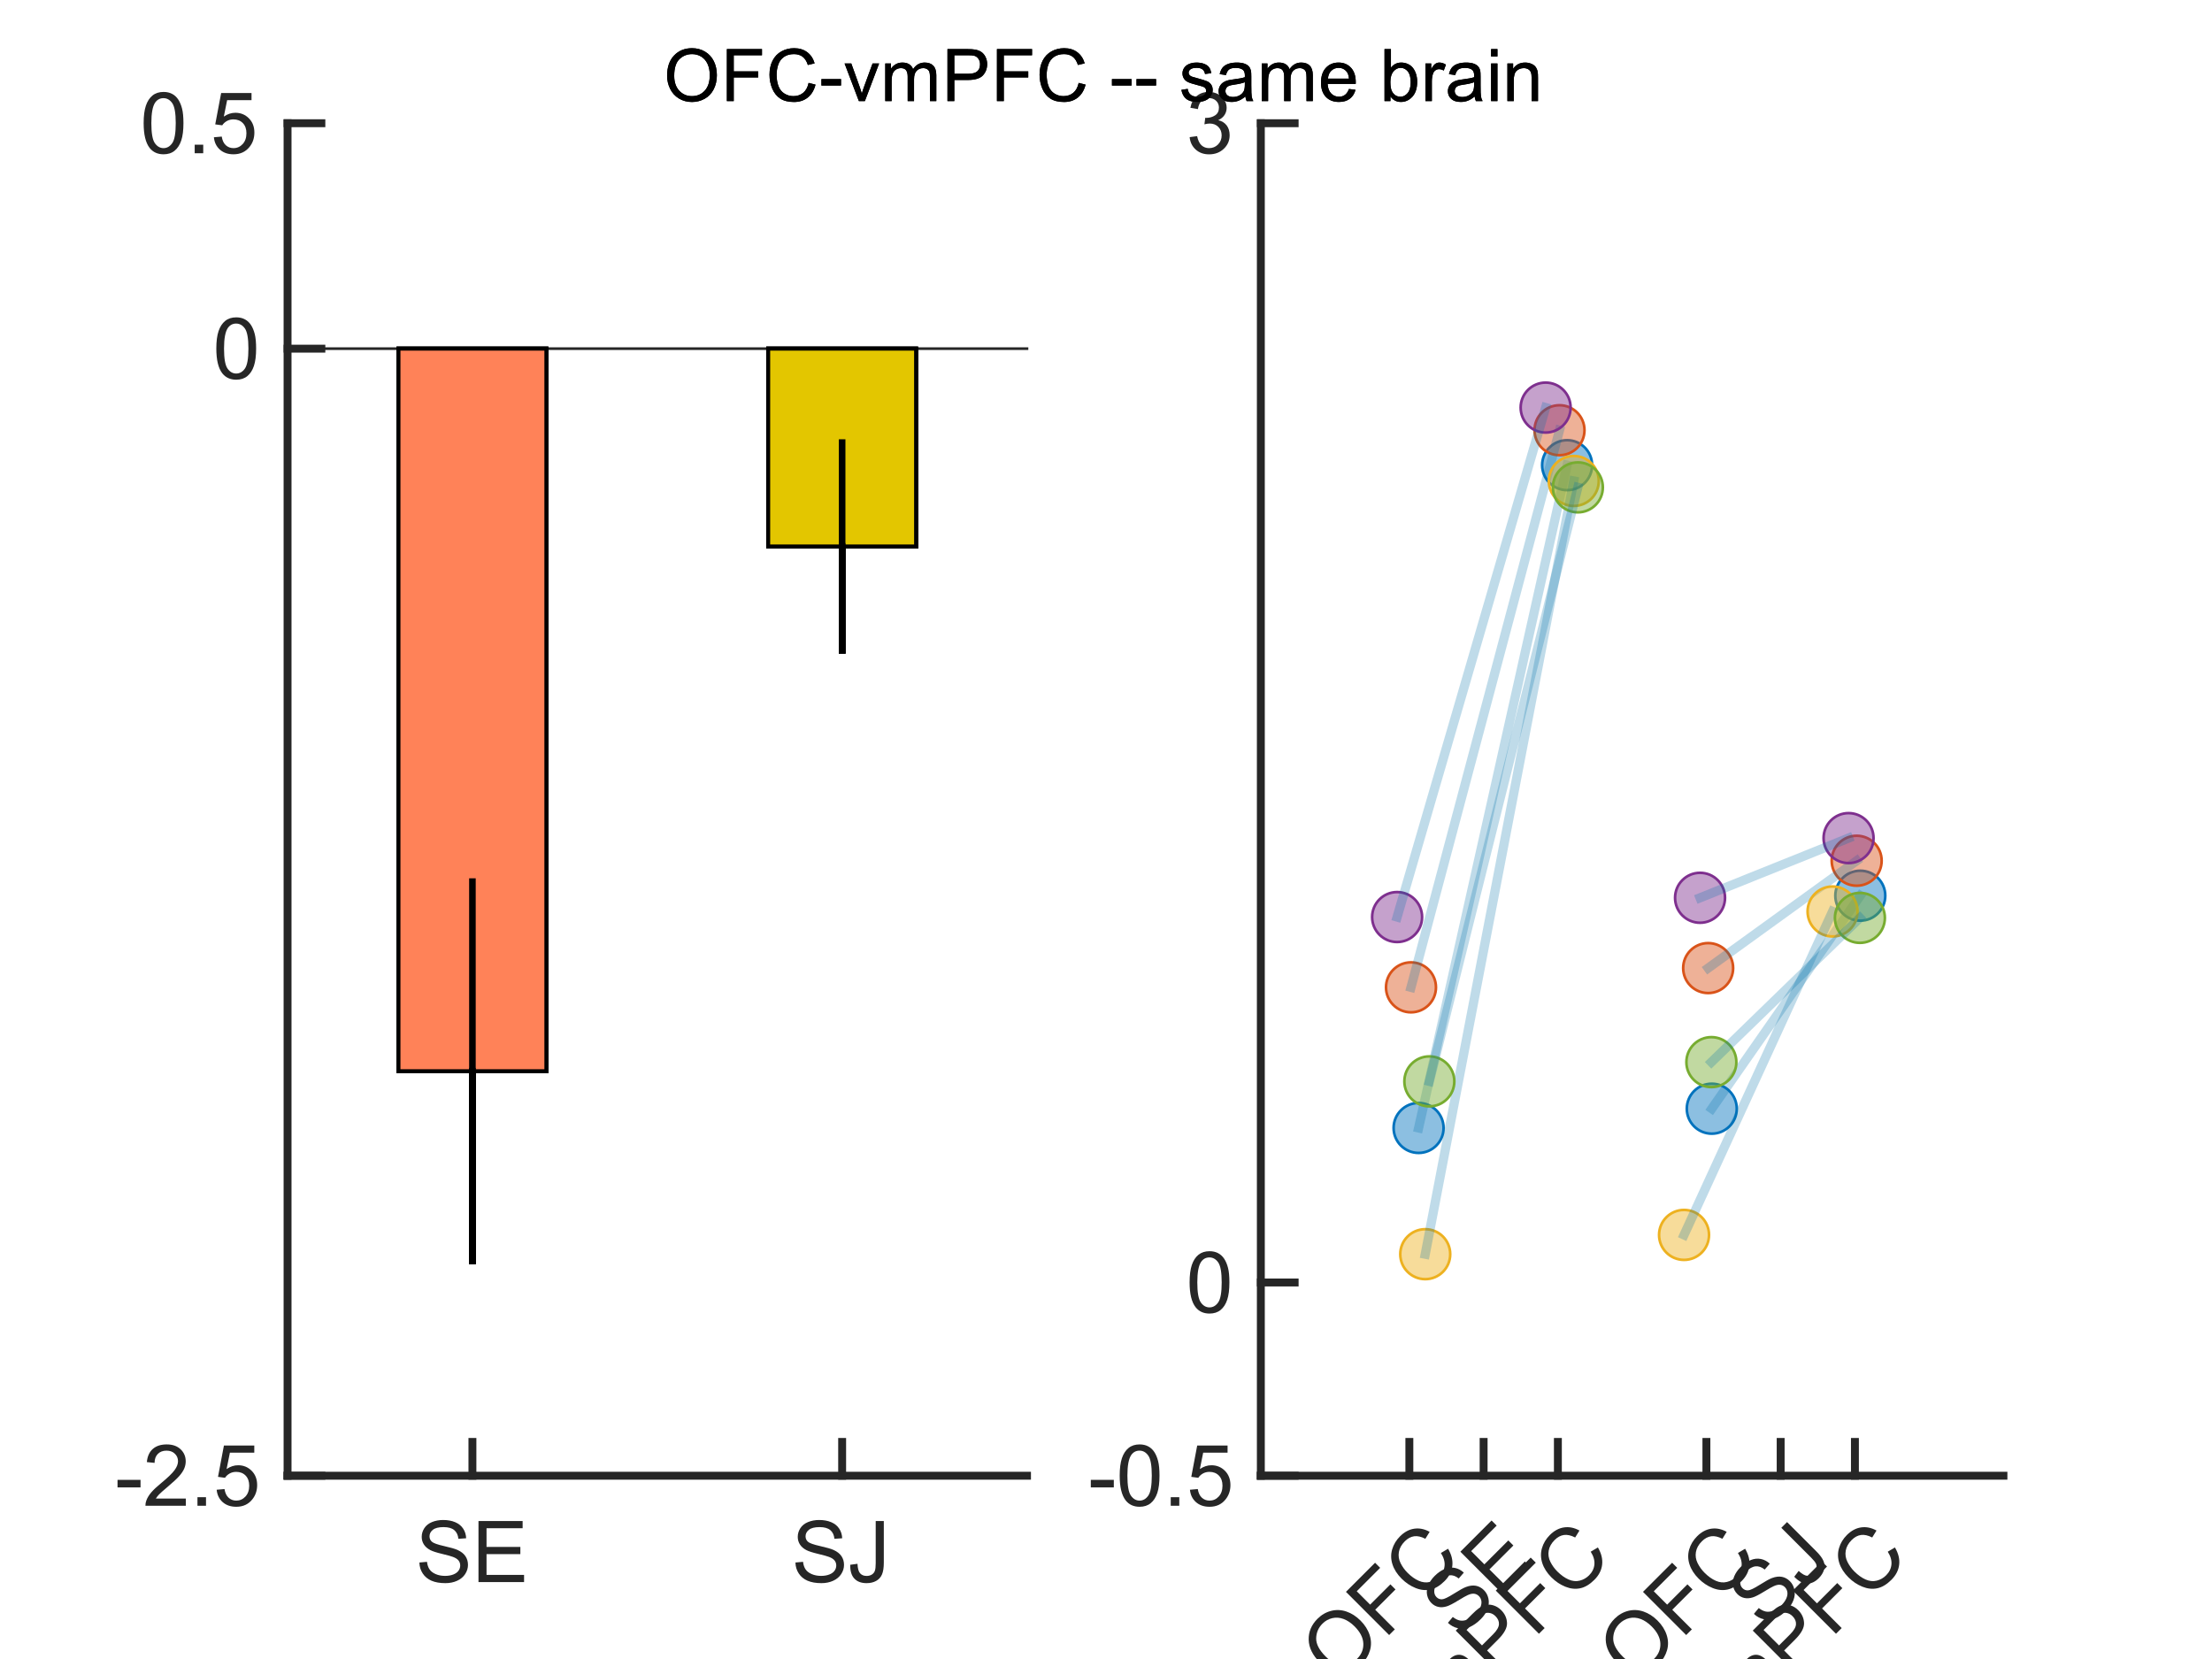 <?xml version="1.0"?>
<!DOCTYPE svg PUBLIC '-//W3C//DTD SVG 1.0//EN'
          'http://www.w3.org/TR/2001/REC-SVG-20010904/DTD/svg10.dtd'>
<svg xmlns:xlink="http://www.w3.org/1999/xlink" style="fill-opacity:1; color-rendering:auto; color-interpolation:auto; text-rendering:auto; stroke:black; stroke-linecap:square; stroke-miterlimit:10; shape-rendering:auto; stroke-opacity:1; fill:black; stroke-dasharray:none; font-weight:normal; stroke-width:1; font-family:'Dialog'; font-style:normal; stroke-linejoin:miter; font-size:12px; stroke-dashoffset:0; image-rendering:auto;" width="700" height="525" xmlns="http://www.w3.org/2000/svg"
><rect width="100%" height="100%" fill="#333333" stroke="none"/><!--Generated by the Batik Graphics2D SVG Generator--><defs id="genericDefs"
  /><g
  ><defs id="defs1"
    ><clipPath clipPathUnits="userSpaceOnUse" id="clipPath1"
      ><path d="M0 0 L700 0 L700 525 L0 525 L0 0 Z"
      /></clipPath
    ></defs
    ><g style="fill:white; stroke:white;"
    ><rect x="0" y="0" width="700" style="clip-path:url(#clipPath1); stroke:none;" height="525"
    /></g
    ><g style="fill:white; text-rendering:optimizeSpeed; color-rendering:optimizeSpeed; image-rendering:optimizeSpeed; shape-rendering:crispEdges; stroke:white; color-interpolation:sRGB;"
    ><rect x="0" width="700" height="525" y="0" style="stroke:none;"
    /></g
    ><g transform="translate(210,32)" style="text-rendering:geometricPrecision; font-size:23.333px; color-interpolation:linearRGB; color-rendering:optimizeQuality; image-rendering:optimizeQuality;"
    ><path style="stroke:none;" d="M1.109 -8.016 Q1.109 -12.125 3.312 -14.438 Q5.516 -16.75 9 -16.75 Q11.281 -16.75 13.109 -15.664 Q14.938 -14.578 15.898 -12.633 Q16.859 -10.688 16.859 -8.203 Q16.859 -5.703 15.844 -3.727 Q14.828 -1.75 12.977 -0.734 Q11.125 0.281 8.984 0.281 Q6.656 0.281 4.828 -0.844 Q3 -1.969 2.055 -3.906 Q1.109 -5.844 1.109 -8.016 ZM3.359 -7.984 Q3.359 -5.016 4.961 -3.297 Q6.562 -1.578 8.969 -1.578 Q11.438 -1.578 13.023 -3.312 Q14.609 -5.047 14.609 -8.219 Q14.609 -10.234 13.93 -11.734 Q13.25 -13.234 11.945 -14.055 Q10.641 -14.875 9 -14.875 Q6.688 -14.875 5.023 -13.289 Q3.359 -11.703 3.359 -7.984 ZM20.024 0 L20.024 -16.469 L31.133 -16.469 L31.133 -14.516 L22.196 -14.516 L22.196 -9.422 L29.93 -9.422 L29.93 -7.484 L22.196 -7.484 L22.196 0 L20.024 0 ZM45.889 -5.766 L48.077 -5.219 Q47.389 -2.531 45.608 -1.125 Q43.827 0.281 41.264 0.281 Q38.592 0.281 36.928 -0.805 Q35.264 -1.891 34.389 -3.945 Q33.514 -6 33.514 -8.359 Q33.514 -10.922 34.498 -12.836 Q35.483 -14.75 37.295 -15.75 Q39.108 -16.75 41.295 -16.75 Q43.764 -16.75 45.444 -15.492 Q47.123 -14.234 47.795 -11.953 L45.655 -11.438 Q45.077 -13.234 43.983 -14.055 Q42.889 -14.875 41.248 -14.875 Q39.342 -14.875 38.069 -13.969 Q36.795 -13.062 36.28 -11.531 Q35.764 -10 35.764 -8.359 Q35.764 -6.266 36.373 -4.703 Q36.983 -3.141 38.28 -2.359 Q39.577 -1.578 41.077 -1.578 Q42.905 -1.578 44.178 -2.633 Q45.452 -3.688 45.889 -5.766 ZM49.943 -4.938 L49.943 -6.969 L56.147 -6.969 L56.147 -4.938 L49.943 -4.938 ZM61.8 0 L57.269 -11.922 L59.394 -11.922 L61.957 -4.781 Q62.378 -3.625 62.722 -2.375 Q62.988 -3.328 63.472 -4.656 L66.128 -11.922 L68.207 -11.922 L63.691 0 L61.8 0 ZM70.144 0 L70.144 -11.922 L71.957 -11.922 L71.957 -10.25 Q72.519 -11.125 73.449 -11.664 Q74.378 -12.203 75.566 -12.203 Q76.894 -12.203 77.746 -11.648 Q78.597 -11.094 78.941 -10.109 Q80.347 -12.203 82.628 -12.203 Q84.394 -12.203 85.347 -11.219 Q86.3 -10.234 86.3 -8.188 L86.3 0 L84.3 0 L84.3 -7.516 Q84.3 -8.719 84.105 -9.258 Q83.91 -9.797 83.386 -10.117 Q82.863 -10.438 82.175 -10.438 Q80.91 -10.438 80.082 -9.602 Q79.253 -8.766 79.253 -6.922 L79.253 0 L77.238 0 L77.238 -7.75 Q77.238 -9.094 76.738 -9.766 Q76.238 -10.438 75.113 -10.438 Q74.269 -10.438 73.543 -9.992 Q72.816 -9.547 72.488 -8.68 Q72.16 -7.812 72.16 -6.188 L72.16 0 L70.144 0 ZM89.829 0 L89.829 -16.469 L96.032 -16.469 Q97.673 -16.469 98.532 -16.312 Q99.751 -16.109 100.571 -15.539 Q101.392 -14.969 101.892 -13.945 Q102.392 -12.922 102.392 -11.703 Q102.392 -9.609 101.056 -8.148 Q99.72 -6.688 96.22 -6.688 L92.001 -6.688 L92.001 0 L89.829 0 ZM92.001 -8.641 L96.251 -8.641 Q98.376 -8.641 99.259 -9.422 Q100.142 -10.203 100.142 -11.641 Q100.142 -12.672 99.618 -13.406 Q99.095 -14.141 98.251 -14.375 Q97.689 -14.516 96.22 -14.516 L92.001 -14.516 L92.001 -8.641 ZM105.488 0 L105.488 -16.469 L116.597 -16.469 L116.597 -14.516 L107.66 -14.516 L107.66 -9.422 L115.394 -9.422 L115.394 -7.484 L107.66 -7.484 L107.66 0 L105.488 0 ZM131.353 -5.766 L133.541 -5.219 Q132.853 -2.531 131.072 -1.125 Q129.291 0.281 126.728 0.281 Q124.056 0.281 122.392 -0.805 Q120.728 -1.891 119.853 -3.945 Q118.978 -6 118.978 -8.359 Q118.978 -10.922 119.962 -12.836 Q120.947 -14.75 122.759 -15.75 Q124.572 -16.75 126.759 -16.75 Q129.228 -16.75 130.908 -15.492 Q132.587 -14.234 133.259 -11.953 L131.119 -11.438 Q130.541 -13.234 129.447 -14.055 Q128.353 -14.875 126.712 -14.875 Q124.806 -14.875 123.533 -13.969 Q122.259 -13.062 121.744 -11.531 Q121.228 -10 121.228 -8.359 Q121.228 -6.266 121.837 -4.703 Q122.447 -3.141 123.744 -2.359 Q125.04 -1.578 126.54 -1.578 Q128.369 -1.578 129.642 -2.633 Q130.916 -3.688 131.353 -5.766 ZM141.884 -4.938 L141.884 -6.969 L148.087 -6.969 L148.087 -4.938 L141.884 -4.938 ZM149.648 -4.938 L149.648 -6.969 L155.851 -6.969 L155.851 -4.938 L149.648 -4.938 ZM163.857 -3.562 L165.857 -3.875 Q166.028 -2.672 166.794 -2.031 Q167.56 -1.391 168.95 -1.391 Q170.341 -1.391 171.013 -1.961 Q171.685 -2.531 171.685 -3.297 Q171.685 -3.969 171.091 -4.375 Q170.685 -4.641 169.028 -5.047 Q166.81 -5.609 165.95 -6.023 Q165.091 -6.438 164.645 -7.164 Q164.2 -7.891 164.2 -8.766 Q164.2 -9.562 164.567 -10.242 Q164.935 -10.922 165.56 -11.359 Q166.028 -11.719 166.841 -11.961 Q167.653 -12.203 168.591 -12.203 Q169.997 -12.203 171.06 -11.797 Q172.122 -11.391 172.622 -10.695 Q173.122 -10 173.31 -8.844 L171.341 -8.578 Q171.2 -9.5 170.56 -10.016 Q169.919 -10.531 168.732 -10.531 Q167.341 -10.531 166.747 -10.07 Q166.153 -9.609 166.153 -9 Q166.153 -8.609 166.403 -8.281 Q166.653 -7.969 167.169 -7.75 Q167.482 -7.641 168.966 -7.234 Q171.107 -6.656 171.95 -6.297 Q172.794 -5.938 173.278 -5.234 Q173.763 -4.531 173.763 -3.5 Q173.763 -2.5 173.177 -1.602 Q172.591 -0.703 171.474 -0.219 Q170.357 0.266 168.966 0.266 Q166.638 0.266 165.419 -0.695 Q164.2 -1.656 163.857 -3.562 ZM184.107 -1.469 Q182.982 -0.516 181.942 -0.125 Q180.903 0.266 179.716 0.266 Q177.747 0.266 176.692 -0.695 Q175.638 -1.656 175.638 -3.141 Q175.638 -4.016 176.036 -4.742 Q176.435 -5.469 177.083 -5.906 Q177.732 -6.344 178.544 -6.562 Q179.138 -6.734 180.341 -6.875 Q182.778 -7.172 183.935 -7.562 Q183.95 -7.984 183.95 -8.094 Q183.95 -9.328 183.372 -9.844 Q182.607 -10.516 181.075 -10.516 Q179.653 -10.516 178.974 -10.023 Q178.294 -9.531 177.966 -8.25 L175.982 -8.531 Q176.263 -9.797 176.88 -10.578 Q177.497 -11.359 178.661 -11.781 Q179.825 -12.203 181.372 -12.203 Q182.903 -12.203 183.857 -11.844 Q184.81 -11.484 185.255 -10.938 Q185.7 -10.391 185.888 -9.562 Q185.982 -9.047 185.982 -7.688 L185.982 -5 Q185.982 -2.172 186.114 -1.43 Q186.247 -0.688 186.622 0 L184.513 0 Q184.2 -0.625 184.107 -1.469 ZM183.935 -5.984 Q182.841 -5.531 180.638 -5.219 Q179.388 -5.047 178.872 -4.82 Q178.357 -4.594 178.075 -4.164 Q177.794 -3.734 177.794 -3.203 Q177.794 -2.391 178.411 -1.852 Q179.028 -1.312 180.2 -1.312 Q181.372 -1.312 182.278 -1.828 Q183.185 -2.344 183.622 -3.219 Q183.935 -3.906 183.935 -5.25 L183.935 -5.984 ZM189.291 0 L189.291 -11.922 L191.103 -11.922 L191.103 -10.25 Q191.666 -11.125 192.595 -11.664 Q193.525 -12.203 194.712 -12.203 Q196.041 -12.203 196.892 -11.648 Q197.744 -11.094 198.087 -10.109 Q199.494 -12.203 201.775 -12.203 Q203.541 -12.203 204.494 -11.219 Q205.447 -10.234 205.447 -8.188 L205.447 0 L203.447 0 L203.447 -7.516 Q203.447 -8.719 203.251 -9.258 Q203.056 -9.797 202.533 -10.117 Q202.009 -10.438 201.322 -10.438 Q200.056 -10.438 199.228 -9.602 Q198.4 -8.766 198.4 -6.922 L198.4 0 L196.384 0 L196.384 -7.75 Q196.384 -9.094 195.884 -9.766 Q195.384 -10.438 194.259 -10.438 Q193.416 -10.438 192.689 -9.992 Q191.962 -9.547 191.634 -8.68 Q191.306 -7.812 191.306 -6.188 L191.306 0 L189.291 0 ZM216.882 -3.844 L218.96 -3.578 Q218.476 -1.75 217.14 -0.742 Q215.804 0.266 213.726 0.266 Q211.101 0.266 209.569 -1.344 Q208.038 -2.953 208.038 -5.859 Q208.038 -8.875 209.585 -10.539 Q211.132 -12.203 213.601 -12.203 Q216.007 -12.203 217.523 -10.57 Q219.038 -8.938 219.038 -5.984 Q219.038 -5.812 219.023 -5.453 L210.132 -5.453 Q210.241 -3.484 211.241 -2.438 Q212.241 -1.391 213.726 -1.391 Q214.835 -1.391 215.624 -1.977 Q216.413 -2.562 216.882 -3.844 ZM210.241 -7.109 L216.898 -7.109 Q216.757 -8.609 216.132 -9.359 Q215.163 -10.531 213.632 -10.531 Q212.241 -10.531 211.288 -9.602 Q210.335 -8.672 210.241 -7.109 ZM230.012 0 L228.137 0 L228.137 -16.469 L230.168 -16.469 L230.168 -10.594 Q231.449 -12.203 233.434 -12.203 Q234.527 -12.203 235.512 -11.758 Q236.496 -11.312 237.129 -10.508 Q237.762 -9.703 238.121 -8.57 Q238.48 -7.438 238.48 -6.141 Q238.48 -3.078 236.965 -1.406 Q235.449 0.266 233.324 0.266 Q231.215 0.266 230.012 -1.5 L230.012 0 ZM229.996 -6.047 Q229.996 -3.906 230.574 -2.953 Q231.527 -1.391 233.168 -1.391 Q234.48 -1.391 235.449 -2.539 Q236.418 -3.688 236.418 -5.969 Q236.418 -8.312 235.488 -9.422 Q234.559 -10.531 233.246 -10.531 Q231.934 -10.531 230.965 -9.383 Q229.996 -8.234 229.996 -6.047 ZM241.102 0 L241.102 -11.922 L242.915 -11.922 L242.915 -10.125 Q243.618 -11.391 244.203 -11.797 Q244.79 -12.203 245.493 -12.203 Q246.524 -12.203 247.571 -11.547 L246.883 -9.672 Q246.133 -10.109 245.399 -10.109 Q244.727 -10.109 244.203 -9.711 Q243.68 -9.312 243.461 -8.609 Q243.118 -7.531 243.118 -6.25 L243.118 0 L241.102 0 ZM256.662 -1.469 Q255.537 -0.516 254.498 -0.125 Q253.459 0.266 252.272 0.266 Q250.303 0.266 249.248 -0.695 Q248.193 -1.656 248.193 -3.141 Q248.193 -4.016 248.592 -4.742 Q248.99 -5.469 249.639 -5.906 Q250.287 -6.344 251.1 -6.562 Q251.693 -6.734 252.897 -6.875 Q255.334 -7.172 256.49 -7.562 Q256.506 -7.984 256.506 -8.094 Q256.506 -9.328 255.928 -9.844 Q255.162 -10.516 253.631 -10.516 Q252.209 -10.516 251.529 -10.023 Q250.85 -9.531 250.522 -8.25 L248.537 -8.531 Q248.818 -9.797 249.435 -10.578 Q250.053 -11.359 251.217 -11.781 Q252.381 -12.203 253.928 -12.203 Q255.459 -12.203 256.412 -11.844 Q257.365 -11.484 257.81 -10.938 Q258.256 -10.391 258.443 -9.562 Q258.537 -9.047 258.537 -7.688 L258.537 -5 Q258.537 -2.172 258.67 -1.43 Q258.803 -0.688 259.178 0 L257.068 0 Q256.756 -0.625 256.662 -1.469 ZM256.49 -5.984 Q255.397 -5.531 253.193 -5.219 Q251.943 -5.047 251.428 -4.82 Q250.912 -4.594 250.631 -4.164 Q250.35 -3.734 250.35 -3.203 Q250.35 -2.391 250.967 -1.852 Q251.584 -1.312 252.756 -1.312 Q253.928 -1.312 254.834 -1.828 Q255.74 -2.344 256.178 -3.219 Q256.49 -3.906 256.49 -5.25 L256.49 -5.984 ZM261.862 -14.141 L261.862 -16.469 L263.877 -16.469 L263.877 -14.141 L261.862 -14.141 ZM261.862 0 L261.862 -11.922 L263.877 -11.922 L263.877 0 L261.862 0 ZM267.025 0 L267.025 -11.922 L268.838 -11.922 L268.838 -10.234 Q270.166 -12.203 272.635 -12.203 Q273.713 -12.203 274.619 -11.812 Q275.525 -11.422 275.978 -10.789 Q276.432 -10.156 276.603 -9.297 Q276.713 -8.734 276.713 -7.328 L276.713 0 L274.697 0 L274.697 -7.25 Q274.697 -8.484 274.463 -9.102 Q274.228 -9.719 273.627 -10.078 Q273.025 -10.438 272.213 -10.438 Q270.916 -10.438 269.978 -9.625 Q269.041 -8.812 269.041 -6.516 L269.041 0 L267.025 0 Z"
    /></g
    ><g style="fill:white; text-rendering:optimizeSpeed; color-rendering:optimizeSpeed; image-rendering:optimizeSpeed; shape-rendering:crispEdges; stroke:white; color-interpolation:sRGB;"
    ><path style="stroke:none;" d="M91 467 L325 467 L325 39 L91 39 Z"
    /></g
    ><g style="fill:rgb(38,38,38); text-rendering:geometricPrecision; image-rendering:optimizeQuality; color-rendering:optimizeQuality; stroke-linejoin:round; stroke:rgb(38,38,38); color-interpolation:linearRGB; stroke-width:2.5;"
    ><line y2="467" style="fill:none;" x1="91" x2="325" y1="467"
      /><line y2="456.3" style="fill:none;" x1="149.5" x2="149.5" y1="467"
      /><line y2="456.3" style="fill:none;" x1="266.5" x2="266.5" y1="467"
    /></g
    ><g transform="translate(149.5,475.667)" style="font-size:26.667px; fill:rgb(38,38,38); text-rendering:geometricPrecision; image-rendering:optimizeQuality; color-rendering:optimizeQuality; font-family:'Arial'; stroke:rgb(38,38,38); color-interpolation:linearRGB;"
    ><path style="stroke:none;" d="M-16.781 18.797 L-14.375 18.578 Q-14.203 20.031 -13.578 20.961 Q-12.953 21.891 -11.633 22.461 Q-10.312 23.031 -8.672 23.031 Q-7.203 23.031 -6.086 22.602 Q-4.969 22.172 -4.414 21.414 Q-3.859 20.656 -3.859 19.75 Q-3.859 18.844 -4.391 18.164 Q-4.922 17.484 -6.141 17.031 Q-6.906 16.719 -9.57 16.078 Q-12.234 15.438 -13.312 14.875 Q-14.688 14.156 -15.367 13.078 Q-16.047 12 -16.047 10.672 Q-16.047 9.203 -15.219 7.93 Q-14.391 6.656 -12.797 6 Q-11.203 5.344 -9.25 5.344 Q-7.094 5.344 -5.453 6.039 Q-3.812 6.734 -2.93 8.078 Q-2.047 9.422 -1.984 11.125 L-4.438 11.297 Q-4.625 9.469 -5.766 8.531 Q-6.906 7.594 -9.141 7.594 Q-11.453 7.594 -12.516 8.445 Q-13.578 9.297 -13.578 10.5 Q-13.578 11.547 -12.828 12.219 Q-12.094 12.891 -8.977 13.594 Q-5.859 14.297 -4.703 14.828 Q-3.016 15.594 -2.211 16.789 Q-1.406 17.984 -1.406 19.547 Q-1.406 21.078 -2.289 22.445 Q-3.172 23.812 -4.828 24.57 Q-6.484 25.328 -8.547 25.328 Q-11.172 25.328 -12.945 24.562 Q-14.719 23.797 -15.727 22.266 Q-16.734 20.734 -16.781 18.797 ZM1.92 25 L1.92 5.672 L15.889 5.672 L15.889 7.953 L4.467 7.953 L4.467 13.875 L15.17 13.875 L15.17 16.141 L4.467 16.141 L4.467 22.719 L16.342 22.719 L16.342 25 L1.92 25 Z"
    /></g
    ><g transform="translate(266.5,475.667)" style="font-size:26.667px; fill:rgb(38,38,38); text-rendering:geometricPrecision; image-rendering:optimizeQuality; color-rendering:optimizeQuality; font-family:'Arial'; stroke:rgb(38,38,38); color-interpolation:linearRGB;"
    ><path style="stroke:none;" d="M-14.781 18.797 L-12.375 18.578 Q-12.203 20.031 -11.578 20.961 Q-10.953 21.891 -9.633 22.461 Q-8.312 23.031 -6.672 23.031 Q-5.203 23.031 -4.086 22.602 Q-2.969 22.172 -2.414 21.414 Q-1.859 20.656 -1.859 19.75 Q-1.859 18.844 -2.391 18.164 Q-2.922 17.484 -4.141 17.031 Q-4.906 16.719 -7.57 16.078 Q-10.234 15.438 -11.312 14.875 Q-12.688 14.156 -13.367 13.078 Q-14.047 12 -14.047 10.672 Q-14.047 9.203 -13.219 7.93 Q-12.391 6.656 -10.797 6 Q-9.203 5.344 -7.25 5.344 Q-5.094 5.344 -3.453 6.039 Q-1.812 6.734 -0.93 8.078 Q-0.047 9.422 0.016 11.125 L-2.438 11.297 Q-2.625 9.469 -3.766 8.531 Q-4.906 7.594 -7.141 7.594 Q-9.453 7.594 -10.516 8.445 Q-11.578 9.297 -11.578 10.5 Q-11.578 11.547 -10.828 12.219 Q-10.094 12.891 -6.977 13.594 Q-3.859 14.297 -2.703 14.828 Q-1.016 15.594 -0.211 16.789 Q0.594 17.984 0.594 19.547 Q0.594 21.078 -0.289 22.445 Q-1.172 23.812 -2.828 24.57 Q-4.484 25.328 -6.547 25.328 Q-9.172 25.328 -10.945 24.562 Q-12.719 23.797 -13.727 22.266 Q-14.734 20.734 -14.781 18.797 ZM2.561 19.516 L4.858 19.203 Q4.951 21.406 5.694 22.227 Q6.436 23.047 7.733 23.047 Q8.701 23.047 9.397 22.609 Q10.092 22.172 10.358 21.414 Q10.623 20.656 10.623 18.984 L10.623 5.672 L13.186 5.672 L13.186 18.844 Q13.186 21.266 12.6 22.602 Q12.014 23.938 10.74 24.633 Q9.467 25.328 7.748 25.328 Q5.201 25.328 3.85 23.867 Q2.498 22.406 2.561 19.516 Z"
    /></g
    ><g style="fill:rgb(38,38,38); text-rendering:geometricPrecision; image-rendering:optimizeQuality; color-rendering:optimizeQuality; stroke-linejoin:round; stroke:rgb(38,38,38); color-interpolation:linearRGB; stroke-width:2.5;"
    ><line y2="39" style="fill:none;" x1="91" x2="91" y1="467"
      /><line y2="467" style="fill:none;" x1="91" x2="101.7" y1="467"
      /><line y2="110.333" style="fill:none;" x1="91" x2="101.7" y1="110.333"
      /><line y2="39" style="fill:none;" x1="91" x2="101.7" y1="39"
    /></g
    ><g transform="translate(82.333,467)" style="font-size:26.667px; fill:rgb(38,38,38); text-rendering:geometricPrecision; image-rendering:optimizeQuality; color-rendering:optimizeQuality; font-family:'Arial'; stroke:rgb(38,38,38); color-interpolation:linearRGB;"
    ><path style="stroke:none;" d="M-45.141 3.703 L-45.141 1.312 L-37.859 1.312 L-37.859 3.703 L-45.141 3.703 ZM-23.529 7.219 L-23.529 9.5 L-36.311 9.5 Q-36.326 8.641 -36.029 7.859 Q-35.545 6.547 -34.467 5.281 Q-33.389 4.016 -31.358 2.359 Q-28.217 -0.234 -27.108 -1.742 Q-25.998 -3.25 -25.998 -4.594 Q-25.998 -6 -27.006 -6.969 Q-28.014 -7.938 -29.639 -7.938 Q-31.342 -7.938 -32.373 -6.914 Q-33.404 -5.891 -33.42 -4.062 L-35.858 -4.312 Q-35.608 -7.047 -33.975 -8.477 Q-32.342 -9.906 -29.576 -9.906 Q-26.795 -9.906 -25.178 -8.367 Q-23.561 -6.828 -23.561 -4.547 Q-23.561 -3.375 -24.037 -2.258 Q-24.514 -1.141 -25.608 0.102 Q-26.701 1.344 -29.264 3.5 Q-31.404 5.297 -32.006 5.938 Q-32.608 6.578 -33.014 7.219 L-23.529 7.219 ZM-19.845 9.5 L-19.845 6.797 L-17.142 6.797 L-17.142 9.5 L-19.845 9.5 ZM-13.767 4.438 L-11.283 4.219 Q-11.002 6.047 -9.994 6.961 Q-8.986 7.875 -7.564 7.875 Q-5.846 7.875 -4.658 6.586 Q-3.47 5.297 -3.47 3.156 Q-3.47 1.125 -4.611 -0.047 Q-5.752 -1.219 -7.596 -1.219 Q-8.752 -1.219 -9.674 -0.695 Q-10.595 -0.172 -11.127 0.656 L-13.345 0.359 L-11.47 -9.562 L-1.861 -9.562 L-1.861 -7.297 L-9.58 -7.297 L-10.627 -2.109 Q-8.877 -3.312 -6.971 -3.312 Q-4.439 -3.312 -2.697 -1.562 Q-0.955 0.188 -0.955 2.953 Q-0.955 5.578 -2.486 7.484 Q-4.346 9.828 -7.564 9.828 Q-10.205 9.828 -11.869 8.352 Q-13.533 6.875 -13.767 4.438 Z"
    /></g
    ><g transform="translate(82.333,110.333)" style="font-size:26.667px; fill:rgb(38,38,38); text-rendering:geometricPrecision; image-rendering:optimizeQuality; color-rendering:optimizeQuality; font-family:'Arial'; stroke:rgb(38,38,38); color-interpolation:linearRGB;"
    ><path style="stroke:none;" d="M-13.875 -0.031 Q-13.875 -3.453 -13.172 -5.547 Q-12.469 -7.641 -11.078 -8.773 Q-9.688 -9.906 -7.578 -9.906 Q-6.016 -9.906 -4.844 -9.281 Q-3.672 -8.656 -2.906 -7.477 Q-2.141 -6.297 -1.711 -4.602 Q-1.281 -2.906 -1.281 -0.031 Q-1.281 3.375 -1.977 5.461 Q-2.672 7.547 -4.062 8.688 Q-5.453 9.828 -7.578 9.828 Q-10.375 9.828 -11.969 7.828 Q-13.875 5.406 -13.875 -0.031 ZM-11.438 -0.031 Q-11.438 4.734 -10.328 6.305 Q-9.219 7.875 -7.578 7.875 Q-5.938 7.875 -4.828 6.297 Q-3.719 4.719 -3.719 -0.031 Q-3.719 -4.797 -4.828 -6.367 Q-5.938 -7.938 -7.609 -7.938 Q-9.234 -7.938 -10.219 -6.562 Q-11.438 -4.797 -11.438 -0.031 Z"
    /></g
    ><g transform="translate(82.333,39)" style="font-size:26.667px; fill:rgb(38,38,38); text-rendering:geometricPrecision; image-rendering:optimizeQuality; color-rendering:optimizeQuality; font-family:'Arial'; stroke:rgb(38,38,38); color-interpolation:linearRGB;"
    ><path style="stroke:none;" d="M-36.875 -0.031 Q-36.875 -3.453 -36.172 -5.547 Q-35.469 -7.641 -34.078 -8.773 Q-32.688 -9.906 -30.578 -9.906 Q-29.016 -9.906 -27.844 -9.281 Q-26.672 -8.656 -25.906 -7.477 Q-25.141 -6.297 -24.711 -4.602 Q-24.281 -2.906 -24.281 -0.031 Q-24.281 3.375 -24.977 5.461 Q-25.672 7.547 -27.062 8.688 Q-28.453 9.828 -30.578 9.828 Q-33.375 9.828 -34.969 7.828 Q-36.875 5.406 -36.875 -0.031 ZM-34.438 -0.031 Q-34.438 4.734 -33.328 6.305 Q-32.219 7.875 -30.578 7.875 Q-28.938 7.875 -27.828 6.297 Q-26.719 4.719 -26.719 -0.031 Q-26.719 -4.797 -27.828 -6.367 Q-28.938 -7.938 -30.609 -7.938 Q-32.234 -7.938 -33.219 -6.562 Q-34.438 -4.797 -34.438 -0.031 ZM-20.722 9.5 L-20.722 6.797 L-18.019 6.797 L-18.019 9.5 L-20.722 9.5 ZM-14.644 4.438 L-12.16 4.219 Q-11.879 6.047 -10.871 6.961 Q-9.863 7.875 -8.441 7.875 Q-6.722 7.875 -5.535 6.586 Q-4.347 5.297 -4.347 3.156 Q-4.347 1.125 -5.488 -0.047 Q-6.628 -1.219 -8.472 -1.219 Q-9.629 -1.219 -10.55 -0.695 Q-11.472 -0.172 -12.004 0.656 L-14.222 0.359 L-12.347 -9.562 L-2.738 -9.562 L-2.738 -7.297 L-10.457 -7.297 L-11.504 -2.109 Q-9.754 -3.312 -7.847 -3.312 Q-5.316 -3.312 -3.574 -1.562 Q-1.832 0.188 -1.832 2.953 Q-1.832 5.578 -3.363 7.484 Q-5.222 9.828 -8.441 9.828 Q-11.082 9.828 -12.746 8.352 Q-14.41 6.875 -14.644 4.438 Z"
    /></g
    ><g style="stroke-linecap:butt; fill:rgb(38,38,38); text-rendering:geometricPrecision; image-rendering:optimizeQuality; color-rendering:optimizeQuality; stroke-linejoin:round; stroke:rgb(38,38,38); color-interpolation:linearRGB; stroke-width:0.833;"
    ><line y2="110.333" style="fill:none;" x1="91" x2="325" y1="110.333"
    /></g
    ><g style="fill:rgb(255,130,88); text-rendering:optimizeSpeed; color-rendering:optimizeSpeed; image-rendering:optimizeSpeed; shape-rendering:crispEdges; stroke:rgb(255,130,88); color-interpolation:sRGB;"
    ><path style="stroke:none;" d="M126.1 110.333 L126.1 338.985 L172.9 338.985 L172.9 110.333 Z"
    /></g
    ><g style="text-rendering:geometricPrecision; stroke-width:1.25; color-interpolation:linearRGB; color-rendering:optimizeQuality; stroke-linecap:butt; image-rendering:optimizeQuality;"
    ><path d="M126.1 110.333 L126.1 338.985 L172.9 338.985 L172.9 110.333 Z" style="fill:none; fill-rule:evenodd;"
      /><line x1="149.5" x2="149.5" y1="338.985" style="fill:none; stroke-linejoin:round; stroke-width:2.083;" y2="398.987"
      /><line x1="149.5" x2="149.5" y1="338.985" style="fill:none; stroke-linejoin:round; stroke-width:2.083;" y2="278.983"
    /></g
    ><g style="fill:rgb(255,130,88); text-rendering:optimizeSpeed; color-rendering:optimizeSpeed; image-rendering:optimizeSpeed; shape-rendering:crispEdges; stroke:rgb(255,130,88); color-interpolation:sRGB;"
    ><path style="stroke:none;" d="M126.1 110.333 L126.1 338.985 L172.9 338.985 L172.9 110.333 Z"
    /></g
    ><g style="text-rendering:geometricPrecision; stroke-width:1.25; color-interpolation:linearRGB; color-rendering:optimizeQuality; stroke-linecap:butt; image-rendering:optimizeQuality;"
    ><path d="M126.1 110.333 L126.1 338.985 L172.9 338.985 L172.9 110.333 Z" style="fill:none; fill-rule:evenodd;"
      /><line x1="149.5" x2="149.5" y1="338.985" style="fill:none; stroke-linejoin:round; stroke-width:2.083;" y2="398.987"
      /><line x1="149.5" x2="149.5" y1="338.985" style="fill:none; stroke-linejoin:round; stroke-width:2.083;" y2="278.983"
    /></g
    ><g style="fill:rgb(255,130,88); text-rendering:optimizeSpeed; color-rendering:optimizeSpeed; image-rendering:optimizeSpeed; shape-rendering:crispEdges; stroke:rgb(255,130,88); color-interpolation:sRGB;"
    ><path style="stroke:none;" d="M126.1 110.333 L126.1 338.985 L172.9 338.985 L172.9 110.333 Z"
    /></g
    ><g style="text-rendering:geometricPrecision; stroke-width:1.25; color-interpolation:linearRGB; color-rendering:optimizeQuality; stroke-linecap:butt; image-rendering:optimizeQuality;"
    ><path d="M126.1 110.333 L126.1 338.985 L172.9 338.985 L172.9 110.333 Z" style="fill:none; fill-rule:evenodd;"
      /><line x1="149.5" x2="149.5" y1="338.985" style="fill:none; stroke-linejoin:round; stroke-width:2.083;" y2="398.987"
      /><line x1="149.5" x2="149.5" y1="338.985" style="fill:none; stroke-linejoin:round; stroke-width:2.083;" y2="278.983"
    /></g
    ><g style="fill:rgb(255,130,88); text-rendering:optimizeSpeed; color-rendering:optimizeSpeed; image-rendering:optimizeSpeed; shape-rendering:crispEdges; stroke:rgb(255,130,88); color-interpolation:sRGB;"
    ><path style="stroke:none;" d="M126.1 110.333 L126.1 338.985 L172.9 338.985 L172.9 110.333 Z"
    /></g
    ><g style="text-rendering:geometricPrecision; stroke-width:1.25; color-interpolation:linearRGB; color-rendering:optimizeQuality; stroke-linecap:butt; image-rendering:optimizeQuality;"
    ><path d="M126.1 110.333 L126.1 338.985 L172.9 338.985 L172.9 110.333 Z" style="fill:none; fill-rule:evenodd;"
      /><line x1="149.5" x2="149.5" y1="338.985" style="fill:none; stroke-linejoin:round; stroke-width:2.083;" y2="398.987"
      /><line x1="149.5" x2="149.5" y1="338.985" style="fill:none; stroke-linejoin:round; stroke-width:2.083;" y2="278.983"
    /></g
    ><g style="fill:rgb(255,130,88); text-rendering:optimizeSpeed; color-rendering:optimizeSpeed; image-rendering:optimizeSpeed; shape-rendering:crispEdges; stroke:rgb(255,130,88); color-interpolation:sRGB;"
    ><path style="stroke:none;" d="M126.1 110.333 L126.1 338.985 L172.9 338.985 L172.9 110.333 Z"
    /></g
    ><g style="text-rendering:geometricPrecision; stroke-width:1.25; color-interpolation:linearRGB; color-rendering:optimizeQuality; stroke-linecap:butt; image-rendering:optimizeQuality;"
    ><path d="M126.1 110.333 L126.1 338.985 L172.9 338.985 L172.9 110.333 Z" style="fill:none; fill-rule:evenodd;"
      /><line x1="149.5" x2="149.5" y1="338.985" style="fill:none; stroke-linejoin:round; stroke-width:2.083;" y2="398.987"
      /><line x1="149.5" x2="149.5" y1="338.985" style="fill:none; stroke-linejoin:round; stroke-width:2.083;" y2="278.983"
    /></g
    ><g style="fill:rgb(227,198,0); text-rendering:optimizeSpeed; color-rendering:optimizeSpeed; image-rendering:optimizeSpeed; shape-rendering:crispEdges; stroke:rgb(227,198,0); color-interpolation:sRGB;"
    ><path style="stroke:none;" d="M243.1 110.333 L243.1 172.926 L289.9 172.926 L289.9 110.333 Z"
    /></g
    ><g style="text-rendering:geometricPrecision; stroke-width:1.25; color-interpolation:linearRGB; color-rendering:optimizeQuality; stroke-linecap:butt; image-rendering:optimizeQuality;"
    ><path d="M243.1 110.333 L243.1 172.926 L289.9 172.926 L289.9 110.333 Z" style="fill:none; fill-rule:evenodd;"
      /><line x1="266.5" x2="266.5" y1="172.926" style="fill:none; stroke-linejoin:round; stroke-width:2.083;" y2="205.795"
      /><line x1="266.5" x2="266.5" y1="172.926" style="fill:none; stroke-linejoin:round; stroke-width:2.083;" y2="140.058"
    /></g
    ><g style="fill:rgb(227,198,0); text-rendering:optimizeSpeed; color-rendering:optimizeSpeed; image-rendering:optimizeSpeed; shape-rendering:crispEdges; stroke:rgb(227,198,0); color-interpolation:sRGB;"
    ><path style="stroke:none;" d="M243.1 110.333 L243.1 172.926 L289.9 172.926 L289.9 110.333 Z"
    /></g
    ><g style="text-rendering:geometricPrecision; stroke-width:1.25; color-interpolation:linearRGB; color-rendering:optimizeQuality; stroke-linecap:butt; image-rendering:optimizeQuality;"
    ><path d="M243.1 110.333 L243.1 172.926 L289.9 172.926 L289.9 110.333 Z" style="fill:none; fill-rule:evenodd;"
      /><line x1="266.5" x2="266.5" y1="172.926" style="fill:none; stroke-linejoin:round; stroke-width:2.083;" y2="205.795"
      /><line x1="266.5" x2="266.5" y1="172.926" style="fill:none; stroke-linejoin:round; stroke-width:2.083;" y2="140.058"
    /></g
    ><g style="fill:rgb(227,198,0); text-rendering:optimizeSpeed; color-rendering:optimizeSpeed; image-rendering:optimizeSpeed; shape-rendering:crispEdges; stroke:rgb(227,198,0); color-interpolation:sRGB;"
    ><path style="stroke:none;" d="M243.1 110.333 L243.1 172.926 L289.9 172.926 L289.9 110.333 Z"
    /></g
    ><g style="text-rendering:geometricPrecision; stroke-width:1.25; color-interpolation:linearRGB; color-rendering:optimizeQuality; stroke-linecap:butt; image-rendering:optimizeQuality;"
    ><path d="M243.1 110.333 L243.1 172.926 L289.9 172.926 L289.9 110.333 Z" style="fill:none; fill-rule:evenodd;"
      /><line x1="266.5" x2="266.5" y1="172.926" style="fill:none; stroke-linejoin:round; stroke-width:2.083;" y2="205.795"
      /><line x1="266.5" x2="266.5" y1="172.926" style="fill:none; stroke-linejoin:round; stroke-width:2.083;" y2="140.058"
    /></g
    ><g style="fill:rgb(227,198,0); text-rendering:optimizeSpeed; color-rendering:optimizeSpeed; image-rendering:optimizeSpeed; shape-rendering:crispEdges; stroke:rgb(227,198,0); color-interpolation:sRGB;"
    ><path style="stroke:none;" d="M243.1 110.333 L243.1 172.926 L289.9 172.926 L289.9 110.333 Z"
    /></g
    ><g style="text-rendering:geometricPrecision; stroke-width:1.25; color-interpolation:linearRGB; color-rendering:optimizeQuality; stroke-linecap:butt; image-rendering:optimizeQuality;"
    ><path d="M243.1 110.333 L243.1 172.926 L289.9 172.926 L289.9 110.333 Z" style="fill:none; fill-rule:evenodd;"
      /><line x1="266.5" x2="266.5" y1="172.926" style="fill:none; stroke-linejoin:round; stroke-width:2.083;" y2="205.795"
      /><line x1="266.5" x2="266.5" y1="172.926" style="fill:none; stroke-linejoin:round; stroke-width:2.083;" y2="140.058"
    /></g
    ><g style="fill:rgb(227,198,0); text-rendering:optimizeSpeed; color-rendering:optimizeSpeed; image-rendering:optimizeSpeed; shape-rendering:crispEdges; stroke:rgb(227,198,0); color-interpolation:sRGB;"
    ><path style="stroke:none;" d="M243.1 110.333 L243.1 172.926 L289.9 172.926 L289.9 110.333 Z"
    /></g
    ><g style="text-rendering:geometricPrecision; stroke-width:1.25; color-interpolation:linearRGB; color-rendering:optimizeQuality; stroke-linecap:butt; image-rendering:optimizeQuality;"
    ><path d="M243.1 110.333 L243.1 172.926 L289.9 172.926 L289.9 110.333 Z" style="fill:none; fill-rule:evenodd;"
      /><line x1="266.5" x2="266.5" y1="172.926" style="fill:none; stroke-linejoin:round; stroke-width:2.083;" y2="205.795"
      /><line x1="266.5" x2="266.5" y1="172.926" style="fill:none; stroke-linejoin:round; stroke-width:2.083;" y2="140.058"
    /></g
    ><g style="fill:white; text-rendering:optimizeSpeed; color-rendering:optimizeSpeed; image-rendering:optimizeSpeed; shape-rendering:crispEdges; stroke:white; color-interpolation:sRGB;"
    ><path style="stroke:none;" d="M399 467 L634 467 L634 39 L399 39 Z"
    /></g
    ><g style="fill:rgb(38,38,38); text-rendering:geometricPrecision; image-rendering:optimizeQuality; color-rendering:optimizeQuality; stroke-linejoin:round; stroke:rgb(38,38,38); color-interpolation:linearRGB; stroke-width:2.5;"
    ><line y2="467" style="fill:none;" x1="399" x2="634" y1="467"
      /><line y2="456.3" style="fill:none;" x1="446" x2="446" y1="467"
      /><line y2="456.3" style="fill:none;" x1="469.5" x2="469.5" y1="467"
      /><line y2="456.3" style="fill:none;" x1="493" x2="493" y1="467"
      /><line y2="456.3" style="fill:none;" x1="540" x2="540" y1="467"
      /><line y2="456.3" style="fill:none;" x1="563.5" x2="563.5" y1="467"
      /><line y2="456.3" style="fill:none;" x1="587" x2="587" y1="467"
    /></g
    ><g transform="translate(446,475.667) rotate(-45)" style="font-size:26.667px; fill:rgb(38,38,38); text-rendering:geometricPrecision; image-rendering:optimizeQuality; color-rendering:optimizeQuality; font-family:'Arial'; stroke:rgb(38,38,38); color-interpolation:linearRGB;"
    ><path style="stroke:none;" d="M-55.688 15.594 Q-55.688 10.781 -53.109 8.055 Q-50.531 5.328 -46.438 5.328 Q-43.766 5.328 -41.617 6.609 Q-39.469 7.891 -38.344 10.18 Q-37.219 12.469 -37.219 15.359 Q-37.219 18.297 -38.398 20.617 Q-39.578 22.938 -41.758 24.133 Q-43.938 25.328 -46.453 25.328 Q-49.188 25.328 -51.336 24.008 Q-53.484 22.688 -54.586 20.406 Q-55.688 18.125 -55.688 15.594 ZM-53.062 15.625 Q-53.062 19.125 -51.18 21.133 Q-49.297 23.141 -46.469 23.141 Q-43.578 23.141 -41.711 21.109 Q-39.844 19.078 -39.844 15.344 Q-39.844 12.984 -40.641 11.227 Q-41.438 9.469 -42.977 8.5 Q-44.516 7.531 -46.422 7.531 Q-49.141 7.531 -51.102 9.398 Q-53.062 11.266 -53.062 15.625 ZM-34.047 25 L-34.047 5.672 L-21.016 5.672 L-21.016 7.953 L-31.5 7.953 L-31.5 13.938 L-22.422 13.938 L-22.422 16.219 L-31.5 16.219 L-31.5 25 L-34.047 25 ZM-4.108 18.219 L-1.546 18.875 Q-2.358 22.016 -4.444 23.672 Q-6.53 25.328 -9.561 25.328 Q-12.686 25.328 -14.639 24.055 Q-16.593 22.781 -17.616 20.367 Q-18.64 17.953 -18.64 15.188 Q-18.64 12.172 -17.483 9.922 Q-16.327 7.672 -14.202 6.508 Q-12.077 5.344 -9.514 5.344 Q-6.608 5.344 -4.632 6.82 Q-2.655 8.297 -1.889 10.969 L-4.405 11.562 Q-5.077 9.453 -6.35 8.492 Q-7.624 7.531 -9.561 7.531 Q-11.796 7.531 -13.296 8.602 Q-14.796 9.672 -15.397 11.469 Q-15.999 13.266 -15.999 15.172 Q-15.999 17.641 -15.28 19.484 Q-14.561 21.328 -13.046 22.234 Q-11.53 23.141 -9.764 23.141 Q-7.624 23.141 -6.132 21.898 Q-4.639 20.656 -4.108 18.219 Z"
    /></g
    ><g transform="translate(469.5,475.667) rotate(-45)" style="font-size:26.667px; fill:rgb(38,38,38); text-rendering:geometricPrecision; image-rendering:optimizeQuality; color-rendering:optimizeQuality; font-family:'Arial'; stroke:rgb(38,38,38); color-interpolation:linearRGB;"
    ><path style="stroke:none;" d="M-34.781 18.797 L-32.375 18.578 Q-32.203 20.031 -31.578 20.961 Q-30.953 21.891 -29.633 22.461 Q-28.312 23.031 -26.672 23.031 Q-25.203 23.031 -24.086 22.602 Q-22.969 22.172 -22.414 21.414 Q-21.859 20.656 -21.859 19.75 Q-21.859 18.844 -22.391 18.164 Q-22.922 17.484 -24.141 17.031 Q-24.906 16.719 -27.57 16.078 Q-30.234 15.438 -31.312 14.875 Q-32.688 14.156 -33.367 13.078 Q-34.047 12 -34.047 10.672 Q-34.047 9.203 -33.219 7.93 Q-32.391 6.656 -30.797 6 Q-29.203 5.344 -27.25 5.344 Q-25.094 5.344 -23.453 6.039 Q-21.812 6.734 -20.93 8.078 Q-20.047 9.422 -19.984 11.125 L-22.438 11.297 Q-22.625 9.469 -23.766 8.531 Q-24.906 7.594 -27.141 7.594 Q-29.453 7.594 -30.516 8.445 Q-31.578 9.297 -31.578 10.5 Q-31.578 11.547 -30.828 12.219 Q-30.094 12.891 -26.977 13.594 Q-23.859 14.297 -22.703 14.828 Q-21.016 15.594 -20.211 16.789 Q-19.406 17.984 -19.406 19.547 Q-19.406 21.078 -20.289 22.445 Q-21.172 23.812 -22.828 24.57 Q-24.484 25.328 -26.547 25.328 Q-29.172 25.328 -30.945 24.562 Q-32.719 23.797 -33.727 22.266 Q-34.734 20.734 -34.781 18.797 ZM-16.08 25 L-16.08 5.672 L-2.111 5.672 L-2.111 7.953 L-13.533 7.953 L-13.533 13.875 L-2.83 13.875 L-2.83 16.141 L-13.533 16.141 L-13.533 22.719 L-1.658 22.719 L-1.658 25 L-16.08 25 Z"
    /></g
    ><g transform="translate(493,475.667) rotate(-45)" style="font-size:26.667px; fill:rgb(38,38,38); text-rendering:geometricPrecision; image-rendering:optimizeQuality; color-rendering:optimizeQuality; font-family:'Arial'; stroke:rgb(38,38,38); color-interpolation:linearRGB;"
    ><path style="stroke:none;" d="M-83.328 25 L-88.656 11 L-86.156 11 L-83.141 19.391 Q-82.656 20.734 -82.25 22.203 Q-81.938 21.094 -81.359 19.547 L-78.25 11 L-75.812 11 L-81.109 25 L-83.328 25 ZM-73.891 25 L-73.891 11 L-71.766 11 L-71.766 12.969 Q-71.109 11.938 -70.016 11.312 Q-68.922 10.688 -67.531 10.688 Q-65.969 10.688 -64.977 11.328 Q-63.984 11.969 -63.562 13.141 Q-61.906 10.688 -59.25 10.688 Q-57.156 10.688 -56.039 11.836 Q-54.922 12.984 -54.922 15.391 L-54.922 25 L-57.281 25 L-57.281 16.188 Q-57.281 14.75 -57.508 14.125 Q-57.734 13.5 -58.344 13.117 Q-58.953 12.734 -59.766 12.734 Q-61.25 12.734 -62.227 13.719 Q-63.203 14.703 -63.203 16.859 L-63.203 25 L-65.578 25 L-65.578 15.906 Q-65.578 14.328 -66.156 13.531 Q-66.734 12.734 -68.047 12.734 Q-69.047 12.734 -69.898 13.266 Q-70.75 13.797 -71.133 14.812 Q-71.516 15.828 -71.516 17.734 L-71.516 25 L-73.891 25 ZM-51.389 25 L-51.389 5.672 L-44.092 5.672 Q-42.17 5.672 -41.154 5.859 Q-39.733 6.094 -38.772 6.758 Q-37.811 7.422 -37.225 8.625 Q-36.639 9.828 -36.639 11.266 Q-36.639 13.734 -38.201 15.438 Q-39.764 17.141 -43.873 17.141 L-48.826 17.141 L-48.826 25 L-51.389 25 ZM-48.826 14.859 L-43.826 14.859 Q-41.358 14.859 -40.311 13.938 Q-39.264 13.016 -39.264 11.344 Q-39.264 10.125 -39.881 9.266 Q-40.498 8.406 -41.498 8.125 Q-42.139 7.953 -43.889 7.953 L-48.826 7.953 L-48.826 14.859 ZM-33.469 25 L-33.469 5.672 L-20.438 5.672 L-20.438 7.953 L-30.922 7.953 L-30.922 13.938 L-21.844 13.938 L-21.844 16.219 L-30.922 16.219 L-30.922 25 L-33.469 25 ZM-3.53 18.219 L-0.967 18.875 Q-1.78 22.016 -3.866 23.672 Q-5.952 25.328 -8.983 25.328 Q-12.108 25.328 -14.061 24.055 Q-16.014 22.781 -17.038 20.367 Q-18.061 17.953 -18.061 15.188 Q-18.061 12.172 -16.905 9.922 Q-15.749 7.672 -13.624 6.508 Q-11.499 5.344 -8.936 5.344 Q-6.03 5.344 -4.053 6.82 Q-2.077 8.297 -1.311 10.969 L-3.827 11.562 Q-4.499 9.453 -5.772 8.492 Q-7.045 7.531 -8.983 7.531 Q-11.217 7.531 -12.717 8.602 Q-14.217 9.672 -14.819 11.469 Q-15.42 13.266 -15.42 15.172 Q-15.42 17.641 -14.702 19.484 Q-13.983 21.328 -12.467 22.234 Q-10.952 23.141 -9.186 23.141 Q-7.045 23.141 -5.553 21.898 Q-4.061 20.656 -3.53 18.219 Z"
    /></g
    ><g transform="translate(540,475.667) rotate(-45)" style="font-size:26.667px; fill:rgb(38,38,38); text-rendering:geometricPrecision; image-rendering:optimizeQuality; color-rendering:optimizeQuality; font-family:'Arial'; stroke:rgb(38,38,38); color-interpolation:linearRGB;"
    ><path style="stroke:none;" d="M-55.688 15.594 Q-55.688 10.781 -53.109 8.055 Q-50.531 5.328 -46.438 5.328 Q-43.766 5.328 -41.617 6.609 Q-39.469 7.891 -38.344 10.18 Q-37.219 12.469 -37.219 15.359 Q-37.219 18.297 -38.398 20.617 Q-39.578 22.938 -41.758 24.133 Q-43.938 25.328 -46.453 25.328 Q-49.188 25.328 -51.336 24.008 Q-53.484 22.688 -54.586 20.406 Q-55.688 18.125 -55.688 15.594 ZM-53.062 15.625 Q-53.062 19.125 -51.18 21.133 Q-49.297 23.141 -46.469 23.141 Q-43.578 23.141 -41.711 21.109 Q-39.844 19.078 -39.844 15.344 Q-39.844 12.984 -40.641 11.227 Q-41.438 9.469 -42.977 8.5 Q-44.516 7.531 -46.422 7.531 Q-49.141 7.531 -51.102 9.398 Q-53.062 11.266 -53.062 15.625 ZM-34.047 25 L-34.047 5.672 L-21.016 5.672 L-21.016 7.953 L-31.5 7.953 L-31.5 13.938 L-22.422 13.938 L-22.422 16.219 L-31.5 16.219 L-31.5 25 L-34.047 25 ZM-4.108 18.219 L-1.546 18.875 Q-2.358 22.016 -4.444 23.672 Q-6.53 25.328 -9.561 25.328 Q-12.686 25.328 -14.639 24.055 Q-16.593 22.781 -17.616 20.367 Q-18.64 17.953 -18.64 15.188 Q-18.64 12.172 -17.483 9.922 Q-16.327 7.672 -14.202 6.508 Q-12.077 5.344 -9.514 5.344 Q-6.608 5.344 -4.632 6.82 Q-2.655 8.297 -1.889 10.969 L-4.405 11.562 Q-5.077 9.453 -6.35 8.492 Q-7.624 7.531 -9.561 7.531 Q-11.796 7.531 -13.296 8.602 Q-14.796 9.672 -15.397 11.469 Q-15.999 13.266 -15.999 15.172 Q-15.999 17.641 -15.28 19.484 Q-14.561 21.328 -13.046 22.234 Q-11.53 23.141 -9.764 23.141 Q-7.624 23.141 -6.132 21.898 Q-4.639 20.656 -4.108 18.219 Z"
    /></g
    ><g transform="translate(563.5,475.667) rotate(-45)" style="font-size:26.667px; fill:rgb(38,38,38); text-rendering:geometricPrecision; image-rendering:optimizeQuality; color-rendering:optimizeQuality; font-family:'Arial'; stroke:rgb(38,38,38); color-interpolation:linearRGB;"
    ><path style="stroke:none;" d="M-30.781 18.797 L-28.375 18.578 Q-28.203 20.031 -27.578 20.961 Q-26.953 21.891 -25.633 22.461 Q-24.312 23.031 -22.672 23.031 Q-21.203 23.031 -20.086 22.602 Q-18.969 22.172 -18.414 21.414 Q-17.859 20.656 -17.859 19.75 Q-17.859 18.844 -18.391 18.164 Q-18.922 17.484 -20.141 17.031 Q-20.906 16.719 -23.57 16.078 Q-26.234 15.438 -27.312 14.875 Q-28.688 14.156 -29.367 13.078 Q-30.047 12 -30.047 10.672 Q-30.047 9.203 -29.219 7.93 Q-28.391 6.656 -26.797 6 Q-25.203 5.344 -23.25 5.344 Q-21.094 5.344 -19.453 6.039 Q-17.812 6.734 -16.93 8.078 Q-16.047 9.422 -15.984 11.125 L-18.438 11.297 Q-18.625 9.469 -19.766 8.531 Q-20.906 7.594 -23.141 7.594 Q-25.453 7.594 -26.516 8.445 Q-27.578 9.297 -27.578 10.5 Q-27.578 11.547 -26.828 12.219 Q-26.094 12.891 -22.977 13.594 Q-19.859 14.297 -18.703 14.828 Q-17.016 15.594 -16.211 16.789 Q-15.406 17.984 -15.406 19.547 Q-15.406 21.078 -16.289 22.445 Q-17.172 23.812 -18.828 24.57 Q-20.484 25.328 -22.547 25.328 Q-25.172 25.328 -26.945 24.562 Q-28.719 23.797 -29.727 22.266 Q-30.734 20.734 -30.781 18.797 ZM-13.439 19.516 L-11.142 19.203 Q-11.049 21.406 -10.306 22.227 Q-9.564 23.047 -8.267 23.047 Q-7.299 23.047 -6.603 22.609 Q-5.908 22.172 -5.642 21.414 Q-5.377 20.656 -5.377 18.984 L-5.377 5.672 L-2.814 5.672 L-2.814 18.844 Q-2.814 21.266 -3.4 22.602 Q-3.986 23.938 -5.26 24.633 Q-6.533 25.328 -8.252 25.328 Q-10.799 25.328 -12.15 23.867 Q-13.502 22.406 -13.439 19.516 Z"
    /></g
    ><g transform="translate(587,475.667) rotate(-45)" style="font-size:26.667px; fill:rgb(38,38,38); text-rendering:geometricPrecision; image-rendering:optimizeQuality; color-rendering:optimizeQuality; font-family:'Arial'; stroke:rgb(38,38,38); color-interpolation:linearRGB;"
    ><path style="stroke:none;" d="M-83.328 25 L-88.656 11 L-86.156 11 L-83.141 19.391 Q-82.656 20.734 -82.25 22.203 Q-81.938 21.094 -81.359 19.547 L-78.25 11 L-75.812 11 L-81.109 25 L-83.328 25 ZM-73.891 25 L-73.891 11 L-71.766 11 L-71.766 12.969 Q-71.109 11.938 -70.016 11.312 Q-68.922 10.688 -67.531 10.688 Q-65.969 10.688 -64.977 11.328 Q-63.984 11.969 -63.562 13.141 Q-61.906 10.688 -59.25 10.688 Q-57.156 10.688 -56.039 11.836 Q-54.922 12.984 -54.922 15.391 L-54.922 25 L-57.281 25 L-57.281 16.188 Q-57.281 14.75 -57.508 14.125 Q-57.734 13.5 -58.344 13.117 Q-58.953 12.734 -59.766 12.734 Q-61.25 12.734 -62.227 13.719 Q-63.203 14.703 -63.203 16.859 L-63.203 25 L-65.578 25 L-65.578 15.906 Q-65.578 14.328 -66.156 13.531 Q-66.734 12.734 -68.047 12.734 Q-69.047 12.734 -69.898 13.266 Q-70.75 13.797 -71.133 14.812 Q-71.516 15.828 -71.516 17.734 L-71.516 25 L-73.891 25 ZM-51.389 25 L-51.389 5.672 L-44.092 5.672 Q-42.17 5.672 -41.154 5.859 Q-39.733 6.094 -38.772 6.758 Q-37.811 7.422 -37.225 8.625 Q-36.639 9.828 -36.639 11.266 Q-36.639 13.734 -38.201 15.438 Q-39.764 17.141 -43.873 17.141 L-48.826 17.141 L-48.826 25 L-51.389 25 ZM-48.826 14.859 L-43.826 14.859 Q-41.358 14.859 -40.311 13.938 Q-39.264 13.016 -39.264 11.344 Q-39.264 10.125 -39.881 9.266 Q-40.498 8.406 -41.498 8.125 Q-42.139 7.953 -43.889 7.953 L-48.826 7.953 L-48.826 14.859 ZM-33.469 25 L-33.469 5.672 L-20.438 5.672 L-20.438 7.953 L-30.922 7.953 L-30.922 13.938 L-21.844 13.938 L-21.844 16.219 L-30.922 16.219 L-30.922 25 L-33.469 25 ZM-3.53 18.219 L-0.967 18.875 Q-1.78 22.016 -3.866 23.672 Q-5.952 25.328 -8.983 25.328 Q-12.108 25.328 -14.061 24.055 Q-16.014 22.781 -17.038 20.367 Q-18.061 17.953 -18.061 15.188 Q-18.061 12.172 -16.905 9.922 Q-15.749 7.672 -13.624 6.508 Q-11.499 5.344 -8.936 5.344 Q-6.03 5.344 -4.053 6.82 Q-2.077 8.297 -1.311 10.969 L-3.827 11.562 Q-4.499 9.453 -5.772 8.492 Q-7.045 7.531 -8.983 7.531 Q-11.217 7.531 -12.717 8.602 Q-14.217 9.672 -14.819 11.469 Q-15.42 13.266 -15.42 15.172 Q-15.42 17.641 -14.702 19.484 Q-13.983 21.328 -12.467 22.234 Q-10.952 23.141 -9.186 23.141 Q-7.045 23.141 -5.553 21.898 Q-4.061 20.656 -3.53 18.219 Z"
    /></g
    ><g style="fill:rgb(38,38,38); text-rendering:geometricPrecision; image-rendering:optimizeQuality; color-rendering:optimizeQuality; stroke-linejoin:round; stroke:rgb(38,38,38); color-interpolation:linearRGB; stroke-width:2.5;"
    ><line y2="39" style="fill:none;" x1="399" x2="399" y1="467"
      /><line y2="467" style="fill:none;" x1="399" x2="409.7" y1="467"
      /><line y2="405.857" style="fill:none;" x1="399" x2="409.7" y1="405.857"
      /><line y2="39" style="fill:none;" x1="399" x2="409.7" y1="39"
    /></g
    ><g transform="translate(390.333,467)" style="font-size:26.667px; fill:rgb(38,38,38); text-rendering:geometricPrecision; image-rendering:optimizeQuality; color-rendering:optimizeQuality; font-family:'Arial'; stroke:rgb(38,38,38); color-interpolation:linearRGB;"
    ><path style="stroke:none;" d="M-45.141 3.703 L-45.141 1.312 L-37.859 1.312 L-37.859 3.703 L-45.141 3.703 ZM-35.998 -0.031 Q-35.998 -3.453 -35.295 -5.547 Q-34.592 -7.641 -33.201 -8.773 Q-31.811 -9.906 -29.701 -9.906 Q-28.139 -9.906 -26.967 -9.281 Q-25.795 -8.656 -25.029 -7.477 Q-24.264 -6.297 -23.834 -4.602 Q-23.404 -2.906 -23.404 -0.031 Q-23.404 3.375 -24.1 5.461 Q-24.795 7.547 -26.186 8.688 Q-27.576 9.828 -29.701 9.828 Q-32.498 9.828 -34.092 7.828 Q-35.998 5.406 -35.998 -0.031 ZM-33.561 -0.031 Q-33.561 4.734 -32.451 6.305 Q-31.342 7.875 -29.701 7.875 Q-28.061 7.875 -26.951 6.297 Q-25.842 4.719 -25.842 -0.031 Q-25.842 -4.797 -26.951 -6.367 Q-28.061 -7.938 -29.733 -7.938 Q-31.358 -7.938 -32.342 -6.562 Q-33.561 -4.797 -33.561 -0.031 ZM-19.845 9.5 L-19.845 6.797 L-17.142 6.797 L-17.142 9.5 L-19.845 9.5 ZM-13.767 4.438 L-11.283 4.219 Q-11.002 6.047 -9.994 6.961 Q-8.986 7.875 -7.564 7.875 Q-5.846 7.875 -4.658 6.586 Q-3.47 5.297 -3.47 3.156 Q-3.47 1.125 -4.611 -0.047 Q-5.752 -1.219 -7.596 -1.219 Q-8.752 -1.219 -9.674 -0.695 Q-10.595 -0.172 -11.127 0.656 L-13.345 0.359 L-11.47 -9.562 L-1.861 -9.562 L-1.861 -7.297 L-9.58 -7.297 L-10.627 -2.109 Q-8.877 -3.312 -6.971 -3.312 Q-4.439 -3.312 -2.697 -1.562 Q-0.955 0.188 -0.955 2.953 Q-0.955 5.578 -2.486 7.484 Q-4.346 9.828 -7.564 9.828 Q-10.205 9.828 -11.869 8.352 Q-13.533 6.875 -13.767 4.438 Z"
    /></g
    ><g transform="translate(390.333,405.857)" style="font-size:26.667px; fill:rgb(38,38,38); text-rendering:geometricPrecision; image-rendering:optimizeQuality; color-rendering:optimizeQuality; font-family:'Arial'; stroke:rgb(38,38,38); color-interpolation:linearRGB;"
    ><path style="stroke:none;" d="M-13.875 -0.031 Q-13.875 -3.453 -13.172 -5.547 Q-12.469 -7.641 -11.078 -8.773 Q-9.688 -9.906 -7.578 -9.906 Q-6.016 -9.906 -4.844 -9.281 Q-3.672 -8.656 -2.906 -7.477 Q-2.141 -6.297 -1.711 -4.602 Q-1.281 -2.906 -1.281 -0.031 Q-1.281 3.375 -1.977 5.461 Q-2.672 7.547 -4.062 8.688 Q-5.453 9.828 -7.578 9.828 Q-10.375 9.828 -11.969 7.828 Q-13.875 5.406 -13.875 -0.031 ZM-11.438 -0.031 Q-11.438 4.734 -10.328 6.305 Q-9.219 7.875 -7.578 7.875 Q-5.938 7.875 -4.828 6.297 Q-3.719 4.719 -3.719 -0.031 Q-3.719 -4.797 -4.828 -6.367 Q-5.938 -7.938 -7.609 -7.938 Q-9.234 -7.938 -10.219 -6.562 Q-11.438 -4.797 -11.438 -0.031 Z"
    /></g
    ><g transform="translate(390.333,39)" style="font-size:26.667px; fill:rgb(38,38,38); text-rendering:geometricPrecision; image-rendering:optimizeQuality; color-rendering:optimizeQuality; font-family:'Arial'; stroke:rgb(38,38,38); color-interpolation:linearRGB;"
    ><path style="stroke:none;" d="M-13.859 4.391 L-11.5 4.078 Q-11.078 6.094 -10.102 6.984 Q-9.125 7.875 -7.703 7.875 Q-6.031 7.875 -4.883 6.719 Q-3.734 5.562 -3.734 3.844 Q-3.734 2.203 -4.797 1.148 Q-5.859 0.094 -7.516 0.094 Q-8.188 0.094 -9.188 0.344 L-8.922 -1.734 Q-8.688 -1.703 -8.547 -1.703 Q-7.031 -1.703 -5.812 -2.492 Q-4.594 -3.281 -4.594 -4.938 Q-4.594 -6.234 -5.477 -7.094 Q-6.359 -7.953 -7.766 -7.953 Q-9.141 -7.953 -10.062 -7.086 Q-10.984 -6.219 -11.25 -4.469 L-13.625 -4.891 Q-13.188 -7.281 -11.648 -8.594 Q-10.109 -9.906 -7.812 -9.906 Q-6.234 -9.906 -4.898 -9.227 Q-3.562 -8.547 -2.859 -7.375 Q-2.156 -6.203 -2.156 -4.891 Q-2.156 -3.625 -2.828 -2.602 Q-3.5 -1.578 -4.828 -0.969 Q-3.109 -0.578 -2.156 0.672 Q-1.203 1.922 -1.203 3.797 Q-1.203 6.328 -3.055 8.086 Q-4.906 9.844 -7.719 9.844 Q-10.266 9.844 -11.945 8.328 Q-13.625 6.812 -13.859 4.391 Z"
    /></g
    ><g transform="translate(448.924,356.946)" style="fill-opacity:0.451; fill:rgb(0,114,189); text-rendering:geometricPrecision; color-rendering:optimizeQuality; image-rendering:optimizeQuality; stroke:rgb(0,114,189); color-interpolation:linearRGB; stroke-opacity:0.451;"
    ><circle r="7.906" style="stroke:none;" cx="0" cy="0"
    /></g
    ><g transform="translate(448.924,356.946)" style="fill:rgb(0,114,189); text-rendering:geometricPrecision; image-rendering:optimizeQuality; color-rendering:optimizeQuality; stroke-linejoin:round; stroke:rgb(0,114,189); color-interpolation:linearRGB; stroke-width:2.5;"
    ><path style="stroke:none;" d="M0 -7.489 C4.136 -7.489 7.489 -4.136 7.489 0 L7.489 0 C7.489 4.136 4.136 7.489 -0 7.489 C-4.136 7.489 -7.489 4.136 -7.489 -0 C-7.489 -4.136 -4.136 -7.489 0 -7.489 ZM0 -8.322 C-4.596 -8.322 -8.322 -4.596 -8.322 -0 C-8.322 4.596 -4.596 8.322 -0 8.322 C4.596 8.322 8.322 4.596 8.322 0 L8.322 0 C8.322 -4.596 4.596 -8.322 0 -8.322 Z"
    /></g
    ><g transform="translate(495.924,147.207)" style="fill-opacity:0.451; fill:rgb(0,114,189); text-rendering:geometricPrecision; color-rendering:optimizeQuality; image-rendering:optimizeQuality; stroke:rgb(0,114,189); color-interpolation:linearRGB; stroke-opacity:0.451;"
    ><circle r="7.906" style="stroke:none;" cx="0" cy="0"
    /></g
    ><g transform="translate(495.924,147.207)" style="fill:rgb(0,114,189); text-rendering:geometricPrecision; image-rendering:optimizeQuality; color-rendering:optimizeQuality; stroke-linejoin:round; stroke:rgb(0,114,189); color-interpolation:linearRGB; stroke-width:2.5;"
    ><path style="stroke:none;" d="M0 -7.489 C4.136 -7.489 7.489 -4.136 7.489 0 L7.489 0 C7.489 4.136 4.136 7.489 -0 7.489 C-4.136 7.489 -7.489 4.136 -7.489 -0 C-7.489 -4.136 -4.136 -7.489 0 -7.489 ZM0 -8.322 C-4.596 -8.322 -8.322 -4.596 -8.322 -0 C-8.322 4.596 -4.596 8.322 -0 8.322 C4.596 8.322 8.322 4.596 8.322 0 L8.322 0 C8.322 -4.596 4.596 -8.322 0 -8.322 Z"
    /></g
    ><g style="stroke-linecap:butt; fill-opacity:0.251; fill:rgb(0,115,167); text-rendering:geometricPrecision; image-rendering:optimizeQuality; color-rendering:optimizeQuality; stroke-linejoin:round; stroke:rgb(0,115,167); color-interpolation:linearRGB; stroke-width:2.917; stroke-opacity:0.251;"
    ><line y2="147.207" style="fill:none;" x1="448.924" x2="495.924" y1="356.946"
    /></g
    ><g transform="translate(446.516,312.448)" style="fill-opacity:0.451; fill:rgb(217,83,25); text-rendering:geometricPrecision; color-rendering:optimizeQuality; image-rendering:optimizeQuality; stroke:rgb(217,83,25); color-interpolation:linearRGB; stroke-opacity:0.451;"
    ><circle r="7.906" style="stroke:none;" cx="0" cy="0"
    /></g
    ><g transform="translate(446.516,312.448)" style="stroke-linecap:butt; fill:rgb(217,83,25); text-rendering:geometricPrecision; image-rendering:optimizeQuality; color-rendering:optimizeQuality; stroke-linejoin:round; stroke:rgb(217,83,25); color-interpolation:linearRGB; stroke-width:2.917;"
    ><path style="stroke:none;" d="M0 -7.489 C4.136 -7.489 7.489 -4.136 7.489 0 L7.489 0 C7.489 4.136 4.136 7.489 -0 7.489 C-4.136 7.489 -7.489 4.136 -7.489 -0 C-7.489 -4.136 -4.136 -7.489 0 -7.489 ZM0 -8.322 C-4.596 -8.322 -8.322 -4.596 -8.322 -0 C-8.322 4.596 -4.596 8.322 -0 8.322 C4.596 8.322 8.322 4.596 8.322 0 L8.322 0 C8.322 -4.596 4.596 -8.322 0 -8.322 Z"
    /></g
    ><g transform="translate(493.516,136.145)" style="fill-opacity:0.451; fill:rgb(217,83,25); text-rendering:geometricPrecision; color-rendering:optimizeQuality; image-rendering:optimizeQuality; stroke:rgb(217,83,25); color-interpolation:linearRGB; stroke-opacity:0.451;"
    ><circle r="7.906" style="stroke:none;" cx="0" cy="0"
    /></g
    ><g transform="translate(493.516,136.145)" style="stroke-linecap:butt; fill:rgb(217,83,25); text-rendering:geometricPrecision; image-rendering:optimizeQuality; color-rendering:optimizeQuality; stroke-linejoin:round; stroke:rgb(217,83,25); color-interpolation:linearRGB; stroke-width:2.917;"
    ><path style="stroke:none;" d="M0 -7.489 C4.136 -7.489 7.489 -4.136 7.489 0 L7.489 0 C7.489 4.136 4.136 7.489 -0 7.489 C-4.136 7.489 -7.489 4.136 -7.489 -0 C-7.489 -4.136 -4.136 -7.489 0 -7.489 ZM0 -8.322 C-4.596 -8.322 -8.322 -4.596 -8.322 -0 C-8.322 4.596 -4.596 8.322 -0 8.322 C4.596 8.322 8.322 4.596 8.322 0 L8.322 0 C8.322 -4.596 4.596 -8.322 0 -8.322 Z"
    /></g
    ><g style="stroke-linecap:butt; fill-opacity:0.251; fill:rgb(0,115,167); text-rendering:geometricPrecision; image-rendering:optimizeQuality; color-rendering:optimizeQuality; stroke-linejoin:round; stroke:rgb(0,115,167); color-interpolation:linearRGB; stroke-width:2.917; stroke-opacity:0.251;"
    ><line y2="136.145" style="fill:none;" x1="446.516" x2="493.516" y1="312.448"
    /></g
    ><g transform="translate(451.026,396.89)" style="fill-opacity:0.451; fill:rgb(237,177,32); text-rendering:geometricPrecision; color-rendering:optimizeQuality; image-rendering:optimizeQuality; stroke:rgb(237,177,32); color-interpolation:linearRGB; stroke-opacity:0.451;"
    ><circle r="7.906" style="stroke:none;" cx="0" cy="0"
    /></g
    ><g transform="translate(451.026,396.89)" style="stroke-linecap:butt; fill:rgb(237,177,32); text-rendering:geometricPrecision; image-rendering:optimizeQuality; color-rendering:optimizeQuality; stroke-linejoin:round; stroke:rgb(237,177,32); color-interpolation:linearRGB; stroke-width:2.917;"
    ><path style="stroke:none;" d="M0 -7.489 C4.136 -7.489 7.489 -4.136 7.489 0 L7.489 0 C7.489 4.136 4.136 7.489 -0 7.489 C-4.136 7.489 -7.489 4.136 -7.489 -0 C-7.489 -4.136 -4.136 -7.489 0 -7.489 ZM0 -8.322 C-4.596 -8.322 -8.322 -4.596 -8.322 -0 C-8.322 4.596 -4.596 8.322 -0 8.322 C4.596 8.322 8.322 4.596 8.322 0 L8.322 0 C8.322 -4.596 4.596 -8.322 0 -8.322 Z"
    /></g
    ><g transform="translate(498.026,152.203)" style="fill-opacity:0.451; fill:rgb(237,177,32); text-rendering:geometricPrecision; color-rendering:optimizeQuality; image-rendering:optimizeQuality; stroke:rgb(237,177,32); color-interpolation:linearRGB; stroke-opacity:0.451;"
    ><circle r="7.906" style="stroke:none;" cx="0" cy="0"
    /></g
    ><g transform="translate(498.026,152.203)" style="stroke-linecap:butt; fill:rgb(237,177,32); text-rendering:geometricPrecision; image-rendering:optimizeQuality; color-rendering:optimizeQuality; stroke-linejoin:round; stroke:rgb(237,177,32); color-interpolation:linearRGB; stroke-width:2.917;"
    ><path style="stroke:none;" d="M0 -7.489 C4.136 -7.489 7.489 -4.136 7.489 0 L7.489 0 C7.489 4.136 4.136 7.489 -0 7.489 C-4.136 7.489 -7.489 4.136 -7.489 -0 C-7.489 -4.136 -4.136 -7.489 0 -7.489 ZM0 -8.322 C-4.596 -8.322 -8.322 -4.596 -8.322 -0 C-8.322 4.596 -4.596 8.322 -0 8.322 C4.596 8.322 8.322 4.596 8.322 0 L8.322 0 C8.322 -4.596 4.596 -8.322 0 -8.322 Z"
    /></g
    ><g style="stroke-linecap:butt; fill-opacity:0.251; fill:rgb(0,115,167); text-rendering:geometricPrecision; image-rendering:optimizeQuality; color-rendering:optimizeQuality; stroke-linejoin:round; stroke:rgb(0,115,167); color-interpolation:linearRGB; stroke-width:2.917; stroke-opacity:0.251;"
    ><line y2="152.203" style="fill:none;" x1="451.026" x2="498.026" y1="396.89"
    /></g
    ><g transform="translate(442.126,290.204)" style="fill-opacity:0.451; fill:rgb(126,47,142); text-rendering:geometricPrecision; color-rendering:optimizeQuality; image-rendering:optimizeQuality; stroke:rgb(126,47,142); color-interpolation:linearRGB; stroke-opacity:0.451;"
    ><circle r="7.906" style="stroke:none;" cx="0" cy="0"
    /></g
    ><g transform="translate(442.126,290.204)" style="stroke-linecap:butt; fill:rgb(126,47,142); text-rendering:geometricPrecision; image-rendering:optimizeQuality; color-rendering:optimizeQuality; stroke-linejoin:round; stroke:rgb(126,47,142); color-interpolation:linearRGB; stroke-width:2.917;"
    ><path style="stroke:none;" d="M0 -7.489 C4.136 -7.489 7.489 -4.136 7.489 0 L7.489 0 C7.489 4.136 4.136 7.489 -0 7.489 C-4.136 7.489 -7.489 4.136 -7.489 -0 C-7.489 -4.136 -4.136 -7.489 0 -7.489 ZM0 -8.322 C-4.596 -8.322 -8.322 -4.596 -8.322 -0 C-8.322 4.596 -4.596 8.322 -0 8.322 C4.596 8.322 8.322 4.596 8.322 0 L8.322 0 C8.322 -4.596 4.596 -8.322 0 -8.322 Z"
    /></g
    ><g transform="translate(489.126,128.98)" style="fill-opacity:0.451; fill:rgb(126,47,142); text-rendering:geometricPrecision; color-rendering:optimizeQuality; image-rendering:optimizeQuality; stroke:rgb(126,47,142); color-interpolation:linearRGB; stroke-opacity:0.451;"
    ><circle r="7.906" style="stroke:none;" cx="0" cy="0"
    /></g
    ><g transform="translate(489.126,128.98)" style="stroke-linecap:butt; fill:rgb(126,47,142); text-rendering:geometricPrecision; image-rendering:optimizeQuality; color-rendering:optimizeQuality; stroke-linejoin:round; stroke:rgb(126,47,142); color-interpolation:linearRGB; stroke-width:2.917;"
    ><path style="stroke:none;" d="M0 -7.489 C4.136 -7.489 7.489 -4.136 7.489 0 L7.489 0 C7.489 4.136 4.136 7.489 -0 7.489 C-4.136 7.489 -7.489 4.136 -7.489 -0 C-7.489 -4.136 -4.136 -7.489 0 -7.489 ZM0 -8.322 C-4.596 -8.322 -8.322 -4.596 -8.322 -0 C-8.322 4.596 -4.596 8.322 -0 8.322 C4.596 8.322 8.322 4.596 8.322 0 L8.322 0 C8.322 -4.596 4.596 -8.322 0 -8.322 Z"
    /></g
    ><g style="stroke-linecap:butt; fill-opacity:0.251; fill:rgb(0,115,167); text-rendering:geometricPrecision; image-rendering:optimizeQuality; color-rendering:optimizeQuality; stroke-linejoin:round; stroke:rgb(0,115,167); color-interpolation:linearRGB; stroke-width:2.917; stroke-opacity:0.251;"
    ><line y2="128.98" style="fill:none;" x1="442.126" x2="489.126" y1="290.204"
    /></g
    ><g transform="translate(452.325,342.209)" style="fill-opacity:0.451; fill:rgb(119,172,48); text-rendering:geometricPrecision; color-rendering:optimizeQuality; image-rendering:optimizeQuality; stroke:rgb(119,172,48); color-interpolation:linearRGB; stroke-opacity:0.451;"
    ><circle r="7.906" style="stroke:none;" cx="0" cy="0"
    /></g
    ><g transform="translate(452.325,342.209)" style="stroke-linecap:butt; fill:rgb(119,172,48); text-rendering:geometricPrecision; image-rendering:optimizeQuality; color-rendering:optimizeQuality; stroke-linejoin:round; stroke:rgb(119,172,48); color-interpolation:linearRGB; stroke-width:2.917;"
    ><path style="stroke:none;" d="M0 -7.489 C4.136 -7.489 7.489 -4.136 7.489 0 L7.489 0 C7.489 4.136 4.136 7.489 -0 7.489 C-4.136 7.489 -7.489 4.136 -7.489 -0 C-7.489 -4.136 -4.136 -7.489 0 -7.489 ZM0 -8.322 C-4.596 -8.322 -8.322 -4.596 -8.322 -0 C-8.322 4.596 -4.596 8.322 -0 8.322 C4.596 8.322 8.322 4.596 8.322 0 L8.322 0 C8.322 -4.596 4.596 -8.322 0 -8.322 Z"
    /></g
    ><g transform="translate(499.325,154.228)" style="fill-opacity:0.451; fill:rgb(119,172,48); text-rendering:geometricPrecision; color-rendering:optimizeQuality; image-rendering:optimizeQuality; stroke:rgb(119,172,48); color-interpolation:linearRGB; stroke-opacity:0.451;"
    ><circle r="7.906" style="stroke:none;" cx="0" cy="0"
    /></g
    ><g transform="translate(499.325,154.228)" style="stroke-linecap:butt; fill:rgb(119,172,48); text-rendering:geometricPrecision; image-rendering:optimizeQuality; color-rendering:optimizeQuality; stroke-linejoin:round; stroke:rgb(119,172,48); color-interpolation:linearRGB; stroke-width:2.917;"
    ><path style="stroke:none;" d="M0 -7.489 C4.136 -7.489 7.489 -4.136 7.489 0 L7.489 0 C7.489 4.136 4.136 7.489 -0 7.489 C-4.136 7.489 -7.489 4.136 -7.489 -0 C-7.489 -4.136 -4.136 -7.489 0 -7.489 ZM0 -8.322 C-4.596 -8.322 -8.322 -4.596 -8.322 -0 C-8.322 4.596 -4.596 8.322 -0 8.322 C4.596 8.322 8.322 4.596 8.322 0 L8.322 0 C8.322 -4.596 4.596 -8.322 0 -8.322 Z"
    /></g
    ><g style="stroke-linecap:butt; fill-opacity:0.251; fill:rgb(0,115,167); text-rendering:geometricPrecision; image-rendering:optimizeQuality; color-rendering:optimizeQuality; stroke-linejoin:round; stroke:rgb(0,115,167); color-interpolation:linearRGB; stroke-width:2.917; stroke-opacity:0.251;"
    ><line y2="154.228" style="fill:none;" x1="452.325" x2="499.325" y1="342.209"
    /></g
    ><g transform="translate(541.703,350.851)" style="fill-opacity:0.451; fill:rgb(0,114,189); text-rendering:geometricPrecision; color-rendering:optimizeQuality; image-rendering:optimizeQuality; stroke:rgb(0,114,189); color-interpolation:linearRGB; stroke-opacity:0.451;"
    ><circle r="7.906" style="stroke:none;" cx="0" cy="0"
    /></g
    ><g transform="translate(541.703,350.851)" style="stroke-linecap:butt; fill:rgb(0,114,189); text-rendering:geometricPrecision; image-rendering:optimizeQuality; color-rendering:optimizeQuality; stroke-linejoin:round; stroke:rgb(0,114,189); color-interpolation:linearRGB; stroke-width:2.917;"
    ><path style="stroke:none;" d="M0 -7.489 C4.136 -7.489 7.489 -4.136 7.489 0 L7.489 0 C7.489 4.136 4.136 7.489 -0 7.489 C-4.136 7.489 -7.489 4.136 -7.489 -0 C-7.489 -4.136 -4.136 -7.489 0 -7.489 ZM0 -8.322 C-4.596 -8.322 -8.322 -4.596 -8.322 -0 C-8.322 4.596 -4.596 8.322 -0 8.322 C4.596 8.322 8.322 4.596 8.322 0 L8.322 0 C8.322 -4.596 4.596 -8.322 0 -8.322 Z"
    /></g
    ><g transform="translate(588.703,283.448)" style="fill-opacity:0.451; fill:rgb(0,114,189); text-rendering:geometricPrecision; color-rendering:optimizeQuality; image-rendering:optimizeQuality; stroke:rgb(0,114,189); color-interpolation:linearRGB; stroke-opacity:0.451;"
    ><circle r="7.906" style="stroke:none;" cx="0" cy="0"
    /></g
    ><g transform="translate(588.703,283.448)" style="stroke-linecap:butt; fill:rgb(0,114,189); text-rendering:geometricPrecision; image-rendering:optimizeQuality; color-rendering:optimizeQuality; stroke-linejoin:round; stroke:rgb(0,114,189); color-interpolation:linearRGB; stroke-width:2.917;"
    ><path style="stroke:none;" d="M0 -7.489 C4.136 -7.489 7.489 -4.136 7.489 0 L7.489 0 C7.489 4.136 4.136 7.489 -0 7.489 C-4.136 7.489 -7.489 4.136 -7.489 -0 C-7.489 -4.136 -4.136 -7.489 0 -7.489 ZM0 -8.322 C-4.596 -8.322 -8.322 -4.596 -8.322 -0 C-8.322 4.596 -4.596 8.322 -0 8.322 C4.596 8.322 8.322 4.596 8.322 0 L8.322 0 C8.322 -4.596 4.596 -8.322 0 -8.322 Z"
    /></g
    ><g style="stroke-linecap:butt; fill-opacity:0.251; fill:rgb(0,115,167); text-rendering:geometricPrecision; image-rendering:optimizeQuality; color-rendering:optimizeQuality; stroke-linejoin:round; stroke:rgb(0,115,167); color-interpolation:linearRGB; stroke-width:2.917; stroke-opacity:0.251;"
    ><line y2="283.448" style="fill:none;" x1="541.703" x2="588.703" y1="350.851"
    /></g
    ><g transform="translate(540.555,306.353)" style="fill-opacity:0.451; fill:rgb(217,83,25); text-rendering:geometricPrecision; color-rendering:optimizeQuality; image-rendering:optimizeQuality; stroke:rgb(217,83,25); color-interpolation:linearRGB; stroke-opacity:0.451;"
    ><circle r="7.906" style="stroke:none;" cx="0" cy="0"
    /></g
    ><g transform="translate(540.555,306.353)" style="stroke-linecap:butt; fill:rgb(217,83,25); text-rendering:geometricPrecision; image-rendering:optimizeQuality; color-rendering:optimizeQuality; stroke-linejoin:round; stroke:rgb(217,83,25); color-interpolation:linearRGB; stroke-width:2.917;"
    ><path style="stroke:none;" d="M0 -7.489 C4.136 -7.489 7.489 -4.136 7.489 0 L7.489 0 C7.489 4.136 4.136 7.489 -0 7.489 C-4.136 7.489 -7.489 4.136 -7.489 -0 C-7.489 -4.136 -4.136 -7.489 0 -7.489 ZM0 -8.322 C-4.596 -8.322 -8.322 -4.596 -8.322 -0 C-8.322 4.596 -4.596 8.322 -0 8.322 C4.596 8.322 8.322 4.596 8.322 0 L8.322 0 C8.322 -4.596 4.596 -8.322 0 -8.322 Z"
    /></g
    ><g transform="translate(587.555,272.385)" style="fill-opacity:0.451; fill:rgb(217,83,25); text-rendering:geometricPrecision; color-rendering:optimizeQuality; image-rendering:optimizeQuality; stroke:rgb(217,83,25); color-interpolation:linearRGB; stroke-opacity:0.451;"
    ><circle r="7.906" style="stroke:none;" cx="0" cy="0"
    /></g
    ><g transform="translate(587.555,272.385)" style="stroke-linecap:butt; fill:rgb(217,83,25); text-rendering:geometricPrecision; image-rendering:optimizeQuality; color-rendering:optimizeQuality; stroke-linejoin:round; stroke:rgb(217,83,25); color-interpolation:linearRGB; stroke-width:2.917;"
    ><path style="stroke:none;" d="M0 -7.489 C4.136 -7.489 7.489 -4.136 7.489 0 L7.489 0 C7.489 4.136 4.136 7.489 -0 7.489 C-4.136 7.489 -7.489 4.136 -7.489 -0 C-7.489 -4.136 -4.136 -7.489 0 -7.489 ZM0 -8.322 C-4.596 -8.322 -8.322 -4.596 -8.322 -0 C-8.322 4.596 -4.596 8.322 -0 8.322 C4.596 8.322 8.322 4.596 8.322 0 L8.322 0 C8.322 -4.596 4.596 -8.322 0 -8.322 Z"
    /></g
    ><g style="stroke-linecap:butt; fill-opacity:0.251; fill:rgb(0,115,167); text-rendering:geometricPrecision; image-rendering:optimizeQuality; color-rendering:optimizeQuality; stroke-linejoin:round; stroke:rgb(0,115,167); color-interpolation:linearRGB; stroke-width:2.917; stroke-opacity:0.251;"
    ><line y2="272.385" style="fill:none;" x1="540.555" x2="587.555" y1="306.353"
    /></g
    ><g transform="translate(532.925,390.795)" style="fill-opacity:0.451; fill:rgb(237,177,32); text-rendering:geometricPrecision; color-rendering:optimizeQuality; image-rendering:optimizeQuality; stroke:rgb(237,177,32); color-interpolation:linearRGB; stroke-opacity:0.451;"
    ><circle r="7.906" style="stroke:none;" cx="0" cy="0"
    /></g
    ><g transform="translate(532.925,390.795)" style="stroke-linecap:butt; fill:rgb(237,177,32); text-rendering:geometricPrecision; image-rendering:optimizeQuality; color-rendering:optimizeQuality; stroke-linejoin:round; stroke:rgb(237,177,32); color-interpolation:linearRGB; stroke-width:2.917;"
    ><path style="stroke:none;" d="M0 -7.489 C4.136 -7.489 7.489 -4.136 7.489 0 L7.489 0 C7.489 4.136 4.136 7.489 -0 7.489 C-4.136 7.489 -7.489 4.136 -7.489 -0 C-7.489 -4.136 -4.136 -7.489 0 -7.489 ZM0 -8.322 C-4.596 -8.322 -8.322 -4.596 -8.322 -0 C-8.322 4.596 -4.596 8.322 -0 8.322 C4.596 8.322 8.322 4.596 8.322 0 L8.322 0 C8.322 -4.596 4.596 -8.322 0 -8.322 Z"
    /></g
    ><g transform="translate(579.925,288.443)" style="fill-opacity:0.451; fill:rgb(237,177,32); text-rendering:geometricPrecision; color-rendering:optimizeQuality; image-rendering:optimizeQuality; stroke:rgb(237,177,32); color-interpolation:linearRGB; stroke-opacity:0.451;"
    ><circle r="7.906" style="stroke:none;" cx="0" cy="0"
    /></g
    ><g transform="translate(579.925,288.443)" style="stroke-linecap:butt; fill:rgb(237,177,32); text-rendering:geometricPrecision; image-rendering:optimizeQuality; color-rendering:optimizeQuality; stroke-linejoin:round; stroke:rgb(237,177,32); color-interpolation:linearRGB; stroke-width:2.917;"
    ><path style="stroke:none;" d="M0 -7.489 C4.136 -7.489 7.489 -4.136 7.489 0 L7.489 0 C7.489 4.136 4.136 7.489 -0 7.489 C-4.136 7.489 -7.489 4.136 -7.489 -0 C-7.489 -4.136 -4.136 -7.489 0 -7.489 ZM0 -8.322 C-4.596 -8.322 -8.322 -4.596 -8.322 -0 C-8.322 4.596 -4.596 8.322 -0 8.322 C4.596 8.322 8.322 4.596 8.322 0 L8.322 0 C8.322 -4.596 4.596 -8.322 0 -8.322 Z"
    /></g
    ><g style="stroke-linecap:butt; fill-opacity:0.251; fill:rgb(0,115,167); text-rendering:geometricPrecision; image-rendering:optimizeQuality; color-rendering:optimizeQuality; stroke-linejoin:round; stroke:rgb(0,115,167); color-interpolation:linearRGB; stroke-width:2.917; stroke-opacity:0.251;"
    ><line y2="288.443" style="fill:none;" x1="532.925" x2="579.925" y1="390.795"
    /></g
    ><g transform="translate(537.99,284.109)" style="fill-opacity:0.451; fill:rgb(126,47,142); text-rendering:geometricPrecision; color-rendering:optimizeQuality; image-rendering:optimizeQuality; stroke:rgb(126,47,142); color-interpolation:linearRGB; stroke-opacity:0.451;"
    ><circle r="7.906" style="stroke:none;" cx="0" cy="0"
    /></g
    ><g transform="translate(537.99,284.109)" style="stroke-linecap:butt; fill:rgb(126,47,142); text-rendering:geometricPrecision; image-rendering:optimizeQuality; color-rendering:optimizeQuality; stroke-linejoin:round; stroke:rgb(126,47,142); color-interpolation:linearRGB; stroke-width:2.917;"
    ><path style="stroke:none;" d="M0 -7.489 C4.136 -7.489 7.489 -4.136 7.489 0 L7.489 0 C7.489 4.136 4.136 7.489 -0 7.489 C-4.136 7.489 -7.489 4.136 -7.489 -0 C-7.489 -4.136 -4.136 -7.489 0 -7.489 ZM0 -8.322 C-4.596 -8.322 -8.322 -4.596 -8.322 -0 C-8.322 4.596 -4.596 8.322 -0 8.322 C4.596 8.322 8.322 4.596 8.322 0 L8.322 0 C8.322 -4.596 4.596 -8.322 0 -8.322 Z"
    /></g
    ><g transform="translate(584.99,265.22)" style="fill-opacity:0.451; fill:rgb(126,47,142); text-rendering:geometricPrecision; color-rendering:optimizeQuality; image-rendering:optimizeQuality; stroke:rgb(126,47,142); color-interpolation:linearRGB; stroke-opacity:0.451;"
    ><circle r="7.906" style="stroke:none;" cx="0" cy="0"
    /></g
    ><g transform="translate(584.99,265.22)" style="stroke-linecap:butt; fill:rgb(126,47,142); text-rendering:geometricPrecision; image-rendering:optimizeQuality; color-rendering:optimizeQuality; stroke-linejoin:round; stroke:rgb(126,47,142); color-interpolation:linearRGB; stroke-width:2.917;"
    ><path style="stroke:none;" d="M0 -7.489 C4.136 -7.489 7.489 -4.136 7.489 0 L7.489 0 C7.489 4.136 4.136 7.489 -0 7.489 C-4.136 7.489 -7.489 4.136 -7.489 -0 C-7.489 -4.136 -4.136 -7.489 0 -7.489 ZM0 -8.322 C-4.596 -8.322 -8.322 -4.596 -8.322 -0 C-8.322 4.596 -4.596 8.322 -0 8.322 C4.596 8.322 8.322 4.596 8.322 0 L8.322 0 C8.322 -4.596 4.596 -8.322 0 -8.322 Z"
    /></g
    ><g style="stroke-linecap:butt; fill-opacity:0.251; fill:rgb(0,115,167); text-rendering:geometricPrecision; image-rendering:optimizeQuality; color-rendering:optimizeQuality; stroke-linejoin:round; stroke:rgb(0,115,167); color-interpolation:linearRGB; stroke-width:2.917; stroke-opacity:0.251;"
    ><line y2="265.22" style="fill:none;" x1="537.99" x2="584.99" y1="284.109"
    /></g
    ><g transform="translate(541.575,336.114)" style="fill-opacity:0.451; fill:rgb(119,172,48); text-rendering:geometricPrecision; color-rendering:optimizeQuality; image-rendering:optimizeQuality; stroke:rgb(119,172,48); color-interpolation:linearRGB; stroke-opacity:0.451;"
    ><circle r="7.906" style="stroke:none;" cx="0" cy="0"
    /></g
    ><g transform="translate(541.575,336.114)" style="stroke-linecap:butt; fill:rgb(119,172,48); text-rendering:geometricPrecision; image-rendering:optimizeQuality; color-rendering:optimizeQuality; stroke-linejoin:round; stroke:rgb(119,172,48); color-interpolation:linearRGB; stroke-width:2.917;"
    ><path style="stroke:none;" d="M0 -7.489 C4.136 -7.489 7.489 -4.136 7.489 0 L7.489 0 C7.489 4.136 4.136 7.489 -0 7.489 C-4.136 7.489 -7.489 4.136 -7.489 -0 C-7.489 -4.136 -4.136 -7.489 0 -7.489 ZM0 -8.322 C-4.596 -8.322 -8.322 -4.596 -8.322 -0 C-8.322 4.596 -4.596 8.322 -0 8.322 C4.596 8.322 8.322 4.596 8.322 0 L8.322 0 C8.322 -4.596 4.596 -8.322 0 -8.322 Z"
    /></g
    ><g transform="translate(588.575,290.469)" style="fill-opacity:0.451; fill:rgb(119,172,48); text-rendering:geometricPrecision; color-rendering:optimizeQuality; image-rendering:optimizeQuality; stroke:rgb(119,172,48); color-interpolation:linearRGB; stroke-opacity:0.451;"
    ><circle r="7.906" style="stroke:none;" cx="0" cy="0"
    /></g
    ><g transform="translate(588.575,290.469)" style="stroke-linecap:butt; fill:rgb(119,172,48); text-rendering:geometricPrecision; image-rendering:optimizeQuality; color-rendering:optimizeQuality; stroke-linejoin:round; stroke:rgb(119,172,48); color-interpolation:linearRGB; stroke-width:2.917;"
    ><path style="stroke:none;" d="M0 -7.489 C4.136 -7.489 7.489 -4.136 7.489 0 L7.489 0 C7.489 4.136 4.136 7.489 -0 7.489 C-4.136 7.489 -7.489 4.136 -7.489 -0 C-7.489 -4.136 -4.136 -7.489 0 -7.489 ZM0 -8.322 C-4.596 -8.322 -8.322 -4.596 -8.322 -0 C-8.322 4.596 -4.596 8.322 -0 8.322 C4.596 8.322 8.322 4.596 8.322 0 L8.322 0 C8.322 -4.596 4.596 -8.322 0 -8.322 Z"
    /></g
    ><g style="stroke-linecap:butt; fill-opacity:0.251; fill:rgb(0,115,167); text-rendering:geometricPrecision; image-rendering:optimizeQuality; color-rendering:optimizeQuality; stroke-linejoin:round; stroke:rgb(0,115,167); color-interpolation:linearRGB; stroke-width:2.917; stroke-opacity:0.251;"
    ><line y2="290.469" style="fill:none;" x1="541.575" x2="588.575" y1="336.114"
    /></g
    ><g transform="translate(210,32)" style="text-rendering:geometricPrecision; font-size:23.333px; color-interpolation:linearRGB; color-rendering:optimizeQuality; image-rendering:optimizeQuality;"
    ><path style="stroke:none;" d="M1.109 -8.016 Q1.109 -12.125 3.312 -14.438 Q5.516 -16.75 9 -16.75 Q11.281 -16.75 13.109 -15.664 Q14.938 -14.578 15.898 -12.633 Q16.859 -10.688 16.859 -8.203 Q16.859 -5.703 15.844 -3.727 Q14.828 -1.75 12.977 -0.734 Q11.125 0.281 8.984 0.281 Q6.656 0.281 4.828 -0.844 Q3 -1.969 2.055 -3.906 Q1.109 -5.844 1.109 -8.016 ZM3.359 -7.984 Q3.359 -5.016 4.961 -3.297 Q6.562 -1.578 8.969 -1.578 Q11.438 -1.578 13.023 -3.312 Q14.609 -5.047 14.609 -8.219 Q14.609 -10.234 13.93 -11.734 Q13.25 -13.234 11.945 -14.055 Q10.641 -14.875 9 -14.875 Q6.688 -14.875 5.023 -13.289 Q3.359 -11.703 3.359 -7.984 ZM20.024 0 L20.024 -16.469 L31.133 -16.469 L31.133 -14.516 L22.196 -14.516 L22.196 -9.422 L29.93 -9.422 L29.93 -7.484 L22.196 -7.484 L22.196 0 L20.024 0 ZM45.889 -5.766 L48.077 -5.219 Q47.389 -2.531 45.608 -1.125 Q43.827 0.281 41.264 0.281 Q38.592 0.281 36.928 -0.805 Q35.264 -1.891 34.389 -3.945 Q33.514 -6 33.514 -8.359 Q33.514 -10.922 34.498 -12.836 Q35.483 -14.75 37.295 -15.75 Q39.108 -16.75 41.295 -16.75 Q43.764 -16.75 45.444 -15.492 Q47.123 -14.234 47.795 -11.953 L45.655 -11.438 Q45.077 -13.234 43.983 -14.055 Q42.889 -14.875 41.248 -14.875 Q39.342 -14.875 38.069 -13.969 Q36.795 -13.062 36.28 -11.531 Q35.764 -10 35.764 -8.359 Q35.764 -6.266 36.373 -4.703 Q36.983 -3.141 38.28 -2.359 Q39.577 -1.578 41.077 -1.578 Q42.905 -1.578 44.178 -2.633 Q45.452 -3.688 45.889 -5.766 ZM49.943 -4.938 L49.943 -6.969 L56.147 -6.969 L56.147 -4.938 L49.943 -4.938 ZM61.8 0 L57.269 -11.922 L59.394 -11.922 L61.957 -4.781 Q62.378 -3.625 62.722 -2.375 Q62.988 -3.328 63.472 -4.656 L66.128 -11.922 L68.207 -11.922 L63.691 0 L61.8 0 ZM70.144 0 L70.144 -11.922 L71.957 -11.922 L71.957 -10.25 Q72.519 -11.125 73.449 -11.664 Q74.378 -12.203 75.566 -12.203 Q76.894 -12.203 77.746 -11.648 Q78.597 -11.094 78.941 -10.109 Q80.347 -12.203 82.628 -12.203 Q84.394 -12.203 85.347 -11.219 Q86.3 -10.234 86.3 -8.188 L86.3 0 L84.3 0 L84.3 -7.516 Q84.3 -8.719 84.105 -9.258 Q83.91 -9.797 83.386 -10.117 Q82.863 -10.438 82.175 -10.438 Q80.91 -10.438 80.082 -9.602 Q79.253 -8.766 79.253 -6.922 L79.253 0 L77.238 0 L77.238 -7.75 Q77.238 -9.094 76.738 -9.766 Q76.238 -10.438 75.113 -10.438 Q74.269 -10.438 73.543 -9.992 Q72.816 -9.547 72.488 -8.68 Q72.16 -7.812 72.16 -6.188 L72.16 0 L70.144 0 ZM89.829 0 L89.829 -16.469 L96.032 -16.469 Q97.673 -16.469 98.532 -16.312 Q99.751 -16.109 100.571 -15.539 Q101.392 -14.969 101.892 -13.945 Q102.392 -12.922 102.392 -11.703 Q102.392 -9.609 101.056 -8.148 Q99.72 -6.688 96.22 -6.688 L92.001 -6.688 L92.001 0 L89.829 0 ZM92.001 -8.641 L96.251 -8.641 Q98.376 -8.641 99.259 -9.422 Q100.142 -10.203 100.142 -11.641 Q100.142 -12.672 99.618 -13.406 Q99.095 -14.141 98.251 -14.375 Q97.689 -14.516 96.22 -14.516 L92.001 -14.516 L92.001 -8.641 ZM105.488 0 L105.488 -16.469 L116.597 -16.469 L116.597 -14.516 L107.66 -14.516 L107.66 -9.422 L115.394 -9.422 L115.394 -7.484 L107.66 -7.484 L107.66 0 L105.488 0 ZM131.353 -5.766 L133.541 -5.219 Q132.853 -2.531 131.072 -1.125 Q129.291 0.281 126.728 0.281 Q124.056 0.281 122.392 -0.805 Q120.728 -1.891 119.853 -3.945 Q118.978 -6 118.978 -8.359 Q118.978 -10.922 119.962 -12.836 Q120.947 -14.75 122.759 -15.75 Q124.572 -16.75 126.759 -16.75 Q129.228 -16.75 130.908 -15.492 Q132.587 -14.234 133.259 -11.953 L131.119 -11.438 Q130.541 -13.234 129.447 -14.055 Q128.353 -14.875 126.712 -14.875 Q124.806 -14.875 123.533 -13.969 Q122.259 -13.062 121.744 -11.531 Q121.228 -10 121.228 -8.359 Q121.228 -6.266 121.837 -4.703 Q122.447 -3.141 123.744 -2.359 Q125.04 -1.578 126.54 -1.578 Q128.369 -1.578 129.642 -2.633 Q130.916 -3.688 131.353 -5.766 ZM141.884 -4.938 L141.884 -6.969 L148.087 -6.969 L148.087 -4.938 L141.884 -4.938 ZM149.648 -4.938 L149.648 -6.969 L155.851 -6.969 L155.851 -4.938 L149.648 -4.938 ZM163.857 -3.562 L165.857 -3.875 Q166.028 -2.672 166.794 -2.031 Q167.56 -1.391 168.95 -1.391 Q170.341 -1.391 171.013 -1.961 Q171.685 -2.531 171.685 -3.297 Q171.685 -3.969 171.091 -4.375 Q170.685 -4.641 169.028 -5.047 Q166.81 -5.609 165.95 -6.023 Q165.091 -6.438 164.645 -7.164 Q164.2 -7.891 164.2 -8.766 Q164.2 -9.562 164.567 -10.242 Q164.935 -10.922 165.56 -11.359 Q166.028 -11.719 166.841 -11.961 Q167.653 -12.203 168.591 -12.203 Q169.997 -12.203 171.06 -11.797 Q172.122 -11.391 172.622 -10.695 Q173.122 -10 173.31 -8.844 L171.341 -8.578 Q171.2 -9.5 170.56 -10.016 Q169.919 -10.531 168.732 -10.531 Q167.341 -10.531 166.747 -10.07 Q166.153 -9.609 166.153 -9 Q166.153 -8.609 166.403 -8.281 Q166.653 -7.969 167.169 -7.75 Q167.482 -7.641 168.966 -7.234 Q171.107 -6.656 171.95 -6.297 Q172.794 -5.938 173.278 -5.234 Q173.763 -4.531 173.763 -3.5 Q173.763 -2.5 173.177 -1.602 Q172.591 -0.703 171.474 -0.219 Q170.357 0.266 168.966 0.266 Q166.638 0.266 165.419 -0.695 Q164.2 -1.656 163.857 -3.562 ZM184.107 -1.469 Q182.982 -0.516 181.942 -0.125 Q180.903 0.266 179.716 0.266 Q177.747 0.266 176.692 -0.695 Q175.638 -1.656 175.638 -3.141 Q175.638 -4.016 176.036 -4.742 Q176.435 -5.469 177.083 -5.906 Q177.732 -6.344 178.544 -6.562 Q179.138 -6.734 180.341 -6.875 Q182.778 -7.172 183.935 -7.562 Q183.95 -7.984 183.95 -8.094 Q183.95 -9.328 183.372 -9.844 Q182.607 -10.516 181.075 -10.516 Q179.653 -10.516 178.974 -10.023 Q178.294 -9.531 177.966 -8.25 L175.982 -8.531 Q176.263 -9.797 176.88 -10.578 Q177.497 -11.359 178.661 -11.781 Q179.825 -12.203 181.372 -12.203 Q182.903 -12.203 183.857 -11.844 Q184.81 -11.484 185.255 -10.938 Q185.7 -10.391 185.888 -9.562 Q185.982 -9.047 185.982 -7.688 L185.982 -5 Q185.982 -2.172 186.114 -1.43 Q186.247 -0.688 186.622 0 L184.513 0 Q184.2 -0.625 184.107 -1.469 ZM183.935 -5.984 Q182.841 -5.531 180.638 -5.219 Q179.388 -5.047 178.872 -4.82 Q178.357 -4.594 178.075 -4.164 Q177.794 -3.734 177.794 -3.203 Q177.794 -2.391 178.411 -1.852 Q179.028 -1.312 180.2 -1.312 Q181.372 -1.312 182.278 -1.828 Q183.185 -2.344 183.622 -3.219 Q183.935 -3.906 183.935 -5.25 L183.935 -5.984 ZM189.291 0 L189.291 -11.922 L191.103 -11.922 L191.103 -10.25 Q191.666 -11.125 192.595 -11.664 Q193.525 -12.203 194.712 -12.203 Q196.041 -12.203 196.892 -11.648 Q197.744 -11.094 198.087 -10.109 Q199.494 -12.203 201.775 -12.203 Q203.541 -12.203 204.494 -11.219 Q205.447 -10.234 205.447 -8.188 L205.447 0 L203.447 0 L203.447 -7.516 Q203.447 -8.719 203.251 -9.258 Q203.056 -9.797 202.533 -10.117 Q202.009 -10.438 201.322 -10.438 Q200.056 -10.438 199.228 -9.602 Q198.4 -8.766 198.4 -6.922 L198.4 0 L196.384 0 L196.384 -7.75 Q196.384 -9.094 195.884 -9.766 Q195.384 -10.438 194.259 -10.438 Q193.416 -10.438 192.689 -9.992 Q191.962 -9.547 191.634 -8.68 Q191.306 -7.812 191.306 -6.188 L191.306 0 L189.291 0 ZM216.882 -3.844 L218.96 -3.578 Q218.476 -1.75 217.14 -0.742 Q215.804 0.266 213.726 0.266 Q211.101 0.266 209.569 -1.344 Q208.038 -2.953 208.038 -5.859 Q208.038 -8.875 209.585 -10.539 Q211.132 -12.203 213.601 -12.203 Q216.007 -12.203 217.523 -10.57 Q219.038 -8.938 219.038 -5.984 Q219.038 -5.812 219.023 -5.453 L210.132 -5.453 Q210.241 -3.484 211.241 -2.438 Q212.241 -1.391 213.726 -1.391 Q214.835 -1.391 215.624 -1.977 Q216.413 -2.562 216.882 -3.844 ZM210.241 -7.109 L216.898 -7.109 Q216.757 -8.609 216.132 -9.359 Q215.163 -10.531 213.632 -10.531 Q212.241 -10.531 211.288 -9.602 Q210.335 -8.672 210.241 -7.109 ZM230.012 0 L228.137 0 L228.137 -16.469 L230.168 -16.469 L230.168 -10.594 Q231.449 -12.203 233.434 -12.203 Q234.527 -12.203 235.512 -11.758 Q236.496 -11.312 237.129 -10.508 Q237.762 -9.703 238.121 -8.57 Q238.48 -7.438 238.48 -6.141 Q238.48 -3.078 236.965 -1.406 Q235.449 0.266 233.324 0.266 Q231.215 0.266 230.012 -1.5 L230.012 0 ZM229.996 -6.047 Q229.996 -3.906 230.574 -2.953 Q231.527 -1.391 233.168 -1.391 Q234.48 -1.391 235.449 -2.539 Q236.418 -3.688 236.418 -5.969 Q236.418 -8.312 235.488 -9.422 Q234.559 -10.531 233.246 -10.531 Q231.934 -10.531 230.965 -9.383 Q229.996 -8.234 229.996 -6.047 ZM241.102 0 L241.102 -11.922 L242.915 -11.922 L242.915 -10.125 Q243.618 -11.391 244.203 -11.797 Q244.79 -12.203 245.493 -12.203 Q246.524 -12.203 247.571 -11.547 L246.883 -9.672 Q246.133 -10.109 245.399 -10.109 Q244.727 -10.109 244.203 -9.711 Q243.68 -9.312 243.461 -8.609 Q243.118 -7.531 243.118 -6.25 L243.118 0 L241.102 0 ZM256.662 -1.469 Q255.537 -0.516 254.498 -0.125 Q253.459 0.266 252.272 0.266 Q250.303 0.266 249.248 -0.695 Q248.193 -1.656 248.193 -3.141 Q248.193 -4.016 248.592 -4.742 Q248.99 -5.469 249.639 -5.906 Q250.287 -6.344 251.1 -6.562 Q251.693 -6.734 252.897 -6.875 Q255.334 -7.172 256.49 -7.562 Q256.506 -7.984 256.506 -8.094 Q256.506 -9.328 255.928 -9.844 Q255.162 -10.516 253.631 -10.516 Q252.209 -10.516 251.529 -10.023 Q250.85 -9.531 250.522 -8.25 L248.537 -8.531 Q248.818 -9.797 249.435 -10.578 Q250.053 -11.359 251.217 -11.781 Q252.381 -12.203 253.928 -12.203 Q255.459 -12.203 256.412 -11.844 Q257.365 -11.484 257.81 -10.938 Q258.256 -10.391 258.443 -9.562 Q258.537 -9.047 258.537 -7.688 L258.537 -5 Q258.537 -2.172 258.67 -1.43 Q258.803 -0.688 259.178 0 L257.068 0 Q256.756 -0.625 256.662 -1.469 ZM256.49 -5.984 Q255.397 -5.531 253.193 -5.219 Q251.943 -5.047 251.428 -4.82 Q250.912 -4.594 250.631 -4.164 Q250.35 -3.734 250.35 -3.203 Q250.35 -2.391 250.967 -1.852 Q251.584 -1.312 252.756 -1.312 Q253.928 -1.312 254.834 -1.828 Q255.74 -2.344 256.178 -3.219 Q256.49 -3.906 256.49 -5.25 L256.49 -5.984 ZM261.862 -14.141 L261.862 -16.469 L263.877 -16.469 L263.877 -14.141 L261.862 -14.141 ZM261.862 0 L261.862 -11.922 L263.877 -11.922 L263.877 0 L261.862 0 ZM267.025 0 L267.025 -11.922 L268.838 -11.922 L268.838 -10.234 Q270.166 -12.203 272.635 -12.203 Q273.713 -12.203 274.619 -11.812 Q275.525 -11.422 275.978 -10.789 Q276.432 -10.156 276.603 -9.297 Q276.713 -8.734 276.713 -7.328 L276.713 0 L274.697 0 L274.697 -7.25 Q274.697 -8.484 274.463 -9.102 Q274.228 -9.719 273.627 -10.078 Q273.025 -10.438 272.213 -10.438 Q270.916 -10.438 269.978 -9.625 Q269.041 -8.812 269.041 -6.516 L269.041 0 L267.025 0 Z"
    /></g
  ></g
></svg
>
